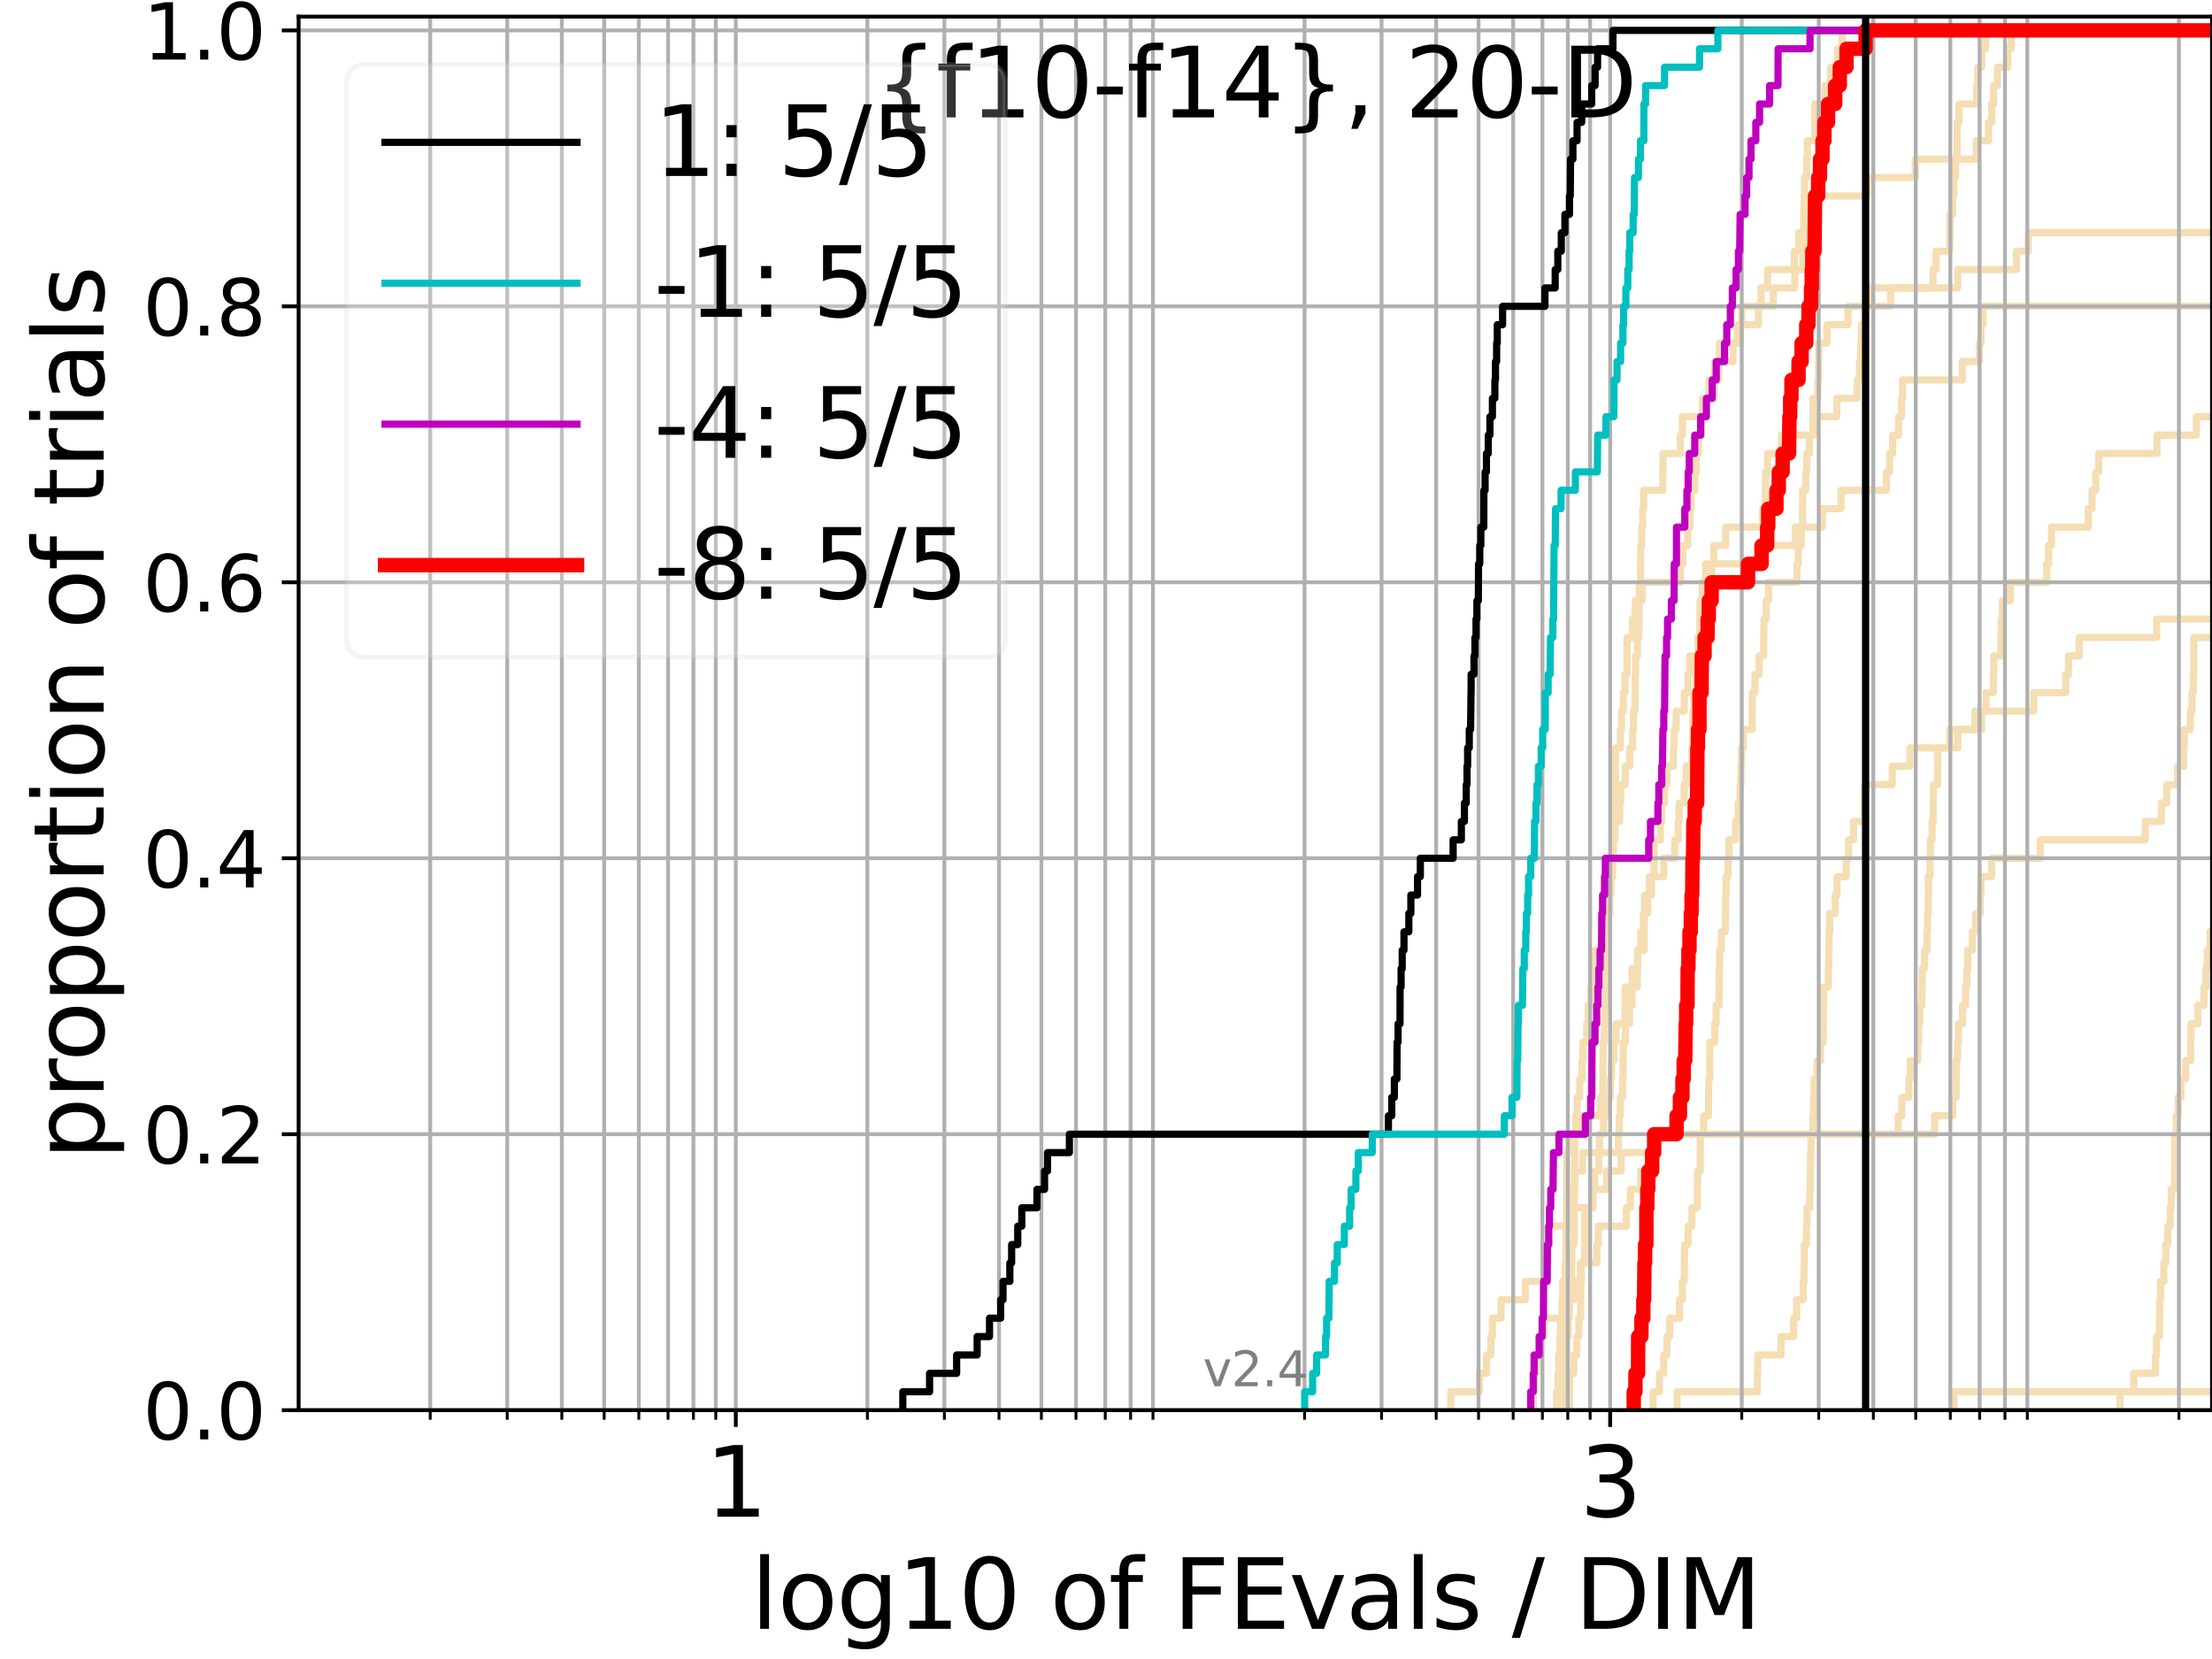 <?xml version="1.0" encoding="utf-8" standalone="no"?>
<!DOCTYPE svg PUBLIC "-//W3C//DTD SVG 1.1//EN"
  "http://www.w3.org/Graphics/SVG/1.1/DTD/svg11.dtd">
<svg height="345.6pt" version="1.1" viewBox="0 0 460.8 345.6" width="460.8pt" xmlns="http://www.w3.org/2000/svg" xmlns:xlink="http://www.w3.org/1999/xlink">
 <defs>
  <style type="text/css">*{stroke-linecap:butt;stroke-linejoin:round;}</style>
 </defs>
 <g id="figure_1">
  <g id="patch_1">
   <path d="M 0 345.6 
L 460.8 345.6 
L 460.8 0 
L 0 0 
z
" style="fill:#ffffff;"/>
  </g>
  <g id="axes_1">
   <g id="patch_2">
    <path d="M 62.208 293.76 
L 460.8 293.76 
L 460.8 3.456 
L 62.208 3.456 
z
" style="fill:#ffffff;"/>
   </g>
   <g id="line2d_1"/>
   <g id="line2d_2"/>
   <g id="line2d_3"/>
   <g id="line2d_4">
    <path clip-path="url(#p0dd80af3e2)" d="M 326.958 293.76 
L 326.977 286.095 
L 327.856 286.095 
L 327.856 282.263 
L 328.486 282.263 
L 328.486 278.43 
L 328.901 278.43 
L 328.901 274.598 
L 329.288 274.598 
L 329.323 266.933 
L 329.431 266.933 
L 329.431 263.101 
L 330.106 263.101 
L 330.154 251.604 
L 331.692 251.604 
L 331.692 247.771 
L 332.21 247.771 
L 332.21 243.939 
L 333.046 243.939 
L 333.046 240.106 
L 333.191 240.106 
L 333.191 236.274 
L 334.064 236.274 
L 334.064 232.442 
L 334.645 232.442 
L 334.645 228.609 
L 335.489 228.609 
L 335.489 224.777 
L 335.682 224.777 
L 335.682 220.944 
L 336.188 220.944 
L 336.188 217.112 
L 336.643 217.112 
L 336.643 213.28 
L 338.523 213.28 
L 338.559 205.615 
L 339.993 205.615 
L 339.993 201.782 
L 341.163 201.782 
L 341.163 197.95 
L 342.497 197.95 
L 342.561 190.285 
L 343.239 190.285 
L 343.239 186.453 
L 343.57 186.453 
L 343.57 182.621 
L 346.586 182.621 
L 346.586 178.788 
L 348.87 178.788 
L 348.87 174.956 
L 349.598 174.956 
L 349.598 171.123 
L 349.785 171.123 
L 349.785 167.291 
L 350.831 167.291 
L 350.831 163.459 
L 351.259 163.459 
L 351.259 159.626 
L 352.409 159.626 
L 352.409 155.794 
L 352.639 155.794 
L 352.647 148.129 
L 352.892 148.129 
L 352.892 144.297 
L 353.29 144.297 
L 353.377 136.632 
L 353.736 136.632 
L 353.736 132.799 
L 354.143 132.799 
L 354.188 125.135 
L 354.623 125.135 
L 354.623 121.302 
L 355.353 121.302 
L 355.353 117.47 
L 357.01 117.47 
L 357.01 113.637 
L 359.486 113.637 
L 359.486 109.805 
L 367.164 109.805 
L 367.164 105.973 
L 367.719 105.973 
L 367.83 98.308 
L 368.219 98.308 
L 368.219 94.475 
L 371.12 94.475 
L 371.12 90.643 
L 377.876 90.643 
L 377.876 86.811 
L 382.629 86.811 
L 382.629 82.978 
L 386.875 82.978 
L 386.875 79.146 
L 387.352 79.146 
L 387.352 75.313 
L 387.617 75.313 
L 387.617 71.481 
L 387.775 71.481 
L 387.775 67.649 
L 388.593 67.649 
L 388.593 63.816 
L 389.782 63.816 
L 389.782 59.984 
L 407.837 59.984 
L 407.837 56.151 
L 420.074 56.151 
L 420.074 52.319 
L 422.529 52.319 
L 422.529 48.487 
L 422.529 48.487 
L 460.8 48.487 
L 460.8 48.487 
" style="fill:none;stroke:#f5deb3;stroke-linecap:square;stroke-width:1.5;"/>
   </g>
   <g id="line2d_5"/>
   <g id="line2d_6"/>
   <g id="line2d_7">
    <path clip-path="url(#p0dd80af3e2)" d="M 326.003 293.76 
L 326.048 286.095 
L 326.128 286.095 
L 326.128 282.263 
L 326.348 282.263 
L 326.348 278.43 
L 326.697 278.43 
L 326.697 274.598 
L 326.918 274.598 
L 326.918 270.766 
L 327.204 270.766 
L 327.204 266.933 
L 327.396 266.933 
L 327.44 259.268 
L 327.902 259.268 
L 327.992 247.771 
L 328.069 247.771 
L 328.069 243.939 
L 329.681 243.939 
L 329.681 240.106 
L 337.161 240.106 
L 337.161 236.274 
L 337.337 236.274 
L 337.337 232.442 
L 337.527 232.442 
L 337.527 228.609 
L 337.995 228.609 
L 337.995 224.777 
L 338.126 224.777 
L 338.161 217.112 
L 338.591 217.112 
L 338.591 213.28 
L 339.457 213.28 
L 339.457 209.447 
L 339.981 209.447 
L 339.981 205.615 
L 341.064 205.615 
L 341.141 197.95 
L 341.796 197.95 
L 341.796 194.118 
L 342.346 194.118 
L 342.346 190.285 
L 342.586 190.285 
L 342.586 186.453 
L 344.042 186.453 
L 344.042 182.621 
L 344.549 182.621 
L 344.589 174.956 
L 345.9 174.956 
L 345.9 171.123 
L 346.145 171.123 
L 346.145 167.291 
L 346.75 167.291 
L 346.75 163.459 
L 347.262 163.459 
L 347.262 159.626 
L 348.603 159.626 
L 348.603 155.794 
L 348.755 155.794 
L 348.755 151.961 
L 349.175 151.961 
L 349.175 148.129 
L 350.862 148.129 
L 350.862 144.297 
L 351.641 144.297 
L 351.641 140.464 
L 351.988 140.464 
L 351.988 136.632 
L 353.697 136.632 
L 353.697 132.799 
L 354.162 132.799 
L 354.218 125.135 
L 355.749 125.135 
L 355.749 121.302 
L 356.574 121.302 
L 356.574 117.47 
L 366.009 117.47 
L 366.009 113.637 
L 373.984 113.637 
L 373.984 109.805 
L 379.64 109.805 
L 379.64 105.973 
L 383.52 105.973 
L 383.52 102.14 
L 392.956 102.14 
L 392.956 98.308 
L 393.633 98.308 
L 393.633 94.475 
L 394.278 94.475 
L 394.278 90.643 
L 395.501 90.643 
L 395.501 86.811 
L 396.12 86.811 
L 396.12 82.978 
L 396.333 82.978 
L 396.333 79.146 
L 408.766 79.146 
L 408.766 75.313 
L 412.336 75.313 
L 412.336 71.481 
L 412.687 71.481 
L 412.687 67.649 
L 413.102 67.649 
L 413.102 63.816 
L 461.8 63.816 
L 461.8 63.816 
" style="fill:none;stroke:#f5deb3;stroke-linecap:square;stroke-width:1.5;"/>
   </g>
   <g id="line2d_8"/>
   <g id="line2d_9">
    <path clip-path="url(#p0dd80af3e2)" d="M 324.272 293.76 
L 324.272 289.928 
L 324.611 289.928 
L 324.611 286.095 
L 324.79 286.095 
L 324.79 282.263 
L 324.971 282.263 
L 324.971 278.43 
L 325.327 278.43 
L 325.327 274.598 
L 325.536 274.598 
L 325.536 270.766 
L 325.908 270.766 
L 325.908 266.933 
L 326.046 266.933 
L 326.046 263.101 
L 326.206 263.101 
L 326.238 255.436 
L 326.335 255.436 
L 326.422 240.106 
L 326.852 240.106 
L 326.852 236.274 
L 329.583 236.274 
L 329.583 232.442 
L 333.412 232.442 
L 333.412 228.609 
L 333.888 228.609 
L 333.962 217.112 
L 334.191 217.112 
L 334.285 209.447 
L 334.465 209.447 
L 334.514 197.95 
L 334.617 197.95 
L 334.617 194.118 
L 334.754 194.118 
L 334.754 190.285 
L 335.345 190.285 
L 335.345 186.453 
L 335.56 186.453 
L 335.56 182.621 
L 335.964 182.621 
L 335.964 178.788 
L 336.101 178.788 
L 336.101 174.956 
L 336.432 174.956 
L 336.432 171.123 
L 337.427 171.123 
L 337.427 167.291 
L 337.618 167.291 
L 337.618 163.459 
L 338.569 163.459 
L 338.569 159.626 
L 339.496 159.626 
L 339.496 155.794 
L 340.128 155.794 
L 340.128 151.961 
L 340.288 151.961 
L 340.288 148.129 
L 340.594 148.129 
L 340.652 140.464 
L 340.736 140.464 
L 340.736 136.632 
L 341.1 136.632 
L 341.1 132.799 
L 341.402 132.799 
L 341.497 121.302 
L 341.762 121.302 
L 341.808 113.637 
L 341.992 113.637 
L 341.992 109.805 
L 342.194 109.805 
L 342.194 105.973 
L 342.412 105.973 
L 342.412 102.14 
L 346.388 102.14 
L 346.427 94.475 
L 350.046 94.475 
L 350.046 90.643 
L 350.483 90.643 
L 350.483 86.811 
L 354.657 86.811 
L 354.657 82.978 
L 357.09 82.978 
L 357.166 75.313 
L 361.037 75.313 
L 361.037 71.481 
L 362.537 71.481 
L 362.537 67.649 
L 366.324 67.649 
L 366.324 63.816 
L 369.418 63.816 
L 369.418 59.984 
L 373.902 59.984 
L 373.902 56.151 
L 375.594 56.151 
L 375.594 52.319 
L 375.795 52.319 
L 375.795 48.487 
L 376.412 48.487 
L 376.412 44.654 
L 376.709 44.654 
L 376.709 40.822 
L 389.028 40.822 
L 389.028 36.989 
L 399.012 36.989 
L 399.012 33.157 
L 411.695 33.157 
L 411.695 29.325 
L 414.239 29.325 
L 414.239 25.492 
L 414.922 25.492 
L 414.922 21.66 
L 415.305 21.66 
L 415.305 17.827 
L 416.102 17.827 
L 416.102 13.995 
L 418.275 13.995 
L 418.275 10.163 
L 418.975 10.163 
L 418.975 6.33 
L 418.975 6.33 
L 460.8 6.33 
L 460.8 6.33 
" style="fill:none;stroke:#f5deb3;stroke-linecap:square;stroke-width:1.5;"/>
   </g>
   <g id="line2d_10"/>
   <g id="line2d_11">
    <path clip-path="url(#p0dd80af3e2)" style="fill:none;stroke:#f5deb3;stroke-linecap:square;stroke-width:1.5;"/>
   </g>
   <g id="line2d_12">
    <path clip-path="url(#p0dd80af3e2)" d="M 407.052 293.76 
L 407.052 289.928 
L 407.052 289.928 
L 407.052 289.928 
L 460.8 289.928 
" style="fill:none;stroke:#f5deb3;stroke-linecap:square;stroke-width:1.5;"/>
   </g>
   <g id="line2d_13"/>
   <g id="line2d_14"/>
   <g id="line2d_15"/>
   <g id="line2d_16">
    <path clip-path="url(#p0dd80af3e2)" style="fill:none;stroke:#f5deb3;stroke-linecap:square;stroke-width:1.5;"/>
   </g>
   <g id="line2d_17">
    <path clip-path="url(#p0dd80af3e2)" d="M 441.645 293.76 
L 441.645 289.928 
L 444.513 289.928 
L 444.513 286.095 
L 449.035 286.095 
L 449.035 282.263 
L 449.245 282.263 
L 449.245 278.43 
L 449.852 278.43 
L 449.852 274.598 
L 449.905 274.598 
L 449.905 270.766 
L 450.083 270.766 
L 450.083 266.933 
L 450.762 266.933 
L 450.762 263.101 
L 451.176 263.101 
L 451.176 259.268 
L 451.594 259.268 
L 451.594 255.436 
L 452.104 255.436 
L 452.104 251.604 
L 452.303 251.604 
L 452.303 247.771 
L 452.982 247.771 
L 452.982 243.939 
L 453.016 243.939 
L 453.016 240.106 
L 453.078 240.106 
L 453.078 236.274 
L 453.367 236.274 
L 453.367 232.442 
L 453.745 232.442 
L 453.745 228.609 
L 454.33 228.609 
L 454.33 224.777 
L 455.298 224.777 
L 455.298 220.944 
L 456.37 220.944 
L 456.37 217.112 
L 456.409 217.112 
L 456.409 213.28 
L 457.858 213.28 
L 457.858 209.447 
L 459.121 209.447 
L 459.121 205.615 
L 459.522 205.615 
L 459.522 201.782 
L 459.81 201.782 
L 459.81 197.95 
L 460.422 197.95 
L 460.422 194.118 
L 461.433 194.118 
L 461.433 190.285 
L 461.55 190.285 
L 461.55 186.453 
L 461.618 186.453 
L 461.618 182.621 
L 461.782 182.621 
L 461.782 178.788 
L 461.8 178.788 
" style="fill:none;stroke:#f5deb3;stroke-linecap:square;stroke-width:1.5;"/>
   </g>
   <g id="line2d_18">
    <path clip-path="url(#p0dd80af3e2)" d="M 302.222 293.76 
L 302.222 289.928 
L 308.19 289.928 
L 308.19 286.095 
L 309.67 286.095 
L 309.67 282.263 
L 310.581 282.263 
L 310.581 278.43 
L 310.895 278.43 
L 310.895 274.598 
L 312.692 274.598 
L 312.692 270.766 
L 317.757 270.766 
L 317.757 266.933 
L 322.222 266.933 
L 322.222 263.101 
L 322.453 263.101 
L 322.453 259.268 
L 322.505 259.268 
L 322.505 255.436 
L 327.345 255.436 
L 327.345 251.604 
L 331.882 251.604 
L 331.882 247.771 
L 334.667 247.771 
L 334.667 243.939 
L 337.721 243.939 
L 337.721 240.106 
L 345.225 240.106 
L 345.225 236.274 
L 395.429 236.274 
L 395.429 232.442 
L 396.19 232.442 
L 396.19 228.609 
L 397.661 228.609 
L 397.661 224.777 
L 397.937 224.777 
L 397.937 220.944 
L 399.479 220.944 
L 399.479 217.112 
L 399.702 217.112 
L 399.702 213.28 
L 399.925 213.28 
L 399.925 209.447 
L 400.382 209.447 
L 400.382 205.615 
L 400.439 205.615 
L 400.439 201.782 
L 400.939 201.782 
L 400.939 197.95 
L 401.413 197.95 
L 401.413 194.118 
L 401.534 194.118 
L 401.534 190.285 
L 401.675 190.285 
L 401.675 186.453 
L 401.726 186.453 
L 401.726 182.621 
L 402.066 182.621 
L 402.066 178.788 
L 402.131 178.788 
L 402.131 174.956 
L 402.485 174.956 
L 402.485 171.123 
L 402.729 171.123 
L 402.729 167.291 
L 402.755 167.291 
L 402.755 163.459 
L 403.647 163.459 
L 403.647 159.626 
L 403.677 159.626 
L 403.677 155.794 
L 407.86 155.794 
L 407.86 151.961 
L 412.808 151.961 
L 412.808 148.129 
L 423.694 148.129 
L 423.694 144.297 
L 430.355 144.297 
L 430.355 140.464 
L 430.904 140.464 
L 430.904 136.632 
L 433.133 136.632 
L 433.133 132.799 
L 449.283 132.799 
L 449.283 128.967 
L 461.8 128.967 
" style="fill:none;stroke:#f5deb3;stroke-linecap:square;stroke-width:1.5;"/>
   </g>
   <g id="line2d_19"/>
   <g id="line2d_20"/>
   <g id="line2d_21"/>
   <g id="line2d_22"/>
   <g id="line2d_23"/>
   <g id="line2d_24">
    <path clip-path="url(#p0dd80af3e2)" d="M 344.378 293.76 
L 344.378 289.928 
L 345.684 289.928 
L 345.684 286.095 
L 346.572 286.095 
L 346.572 282.263 
L 347.241 282.263 
L 347.241 278.43 
L 347.829 278.43 
L 347.829 274.598 
L 349.846 274.598 
L 349.846 270.766 
L 350.477 270.766 
L 350.477 266.933 
L 350.866 266.933 
L 350.927 259.268 
L 351.657 259.268 
L 351.657 255.436 
L 352.456 255.436 
L 352.456 251.604 
L 353.596 251.604 
L 353.647 243.939 
L 354.186 243.939 
L 354.201 236.274 
L 354.915 236.274 
L 354.915 232.442 
L 355.902 232.442 
L 355.962 224.777 
L 356.179 224.777 
L 356.196 217.112 
L 357.204 217.112 
L 357.204 213.28 
L 357.497 213.28 
L 357.497 209.447 
L 358.099 209.447 
L 358.13 201.782 
L 358.217 201.782 
L 358.217 197.95 
L 358.553 197.95 
L 358.553 194.118 
L 359.412 194.118 
L 359.505 186.453 
L 359.571 186.453 
L 359.571 182.621 
L 359.979 182.621 
L 359.979 178.788 
L 360.167 178.788 
L 360.167 174.956 
L 361.548 174.956 
L 361.548 171.123 
L 362.095 171.123 
L 362.095 167.291 
L 362.477 167.291 
L 362.477 163.459 
L 362.659 163.459 
L 362.659 159.626 
L 362.782 159.626 
L 362.782 155.794 
L 363.153 155.794 
L 363.153 151.961 
L 365.004 151.961 
L 365.019 144.297 
L 365.574 144.297 
L 365.574 140.464 
L 366.461 140.464 
L 366.461 136.632 
L 367.404 136.632 
L 367.463 128.967 
L 367.919 128.967 
L 367.919 125.135 
L 368.407 125.135 
L 368.407 121.302 
L 374.369 121.302 
L 374.369 117.47 
L 374.617 117.47 
L 374.617 113.637 
L 375.229 113.637 
L 375.229 109.805 
L 375.512 109.805 
L 375.524 102.14 
L 376.175 102.14 
L 376.175 98.308 
L 376.376 98.308 
L 376.376 94.475 
L 376.931 94.475 
L 376.931 90.643 
L 377.663 90.643 
L 377.693 82.978 
L 378.699 82.978 
L 378.699 79.146 
L 378.85 79.146 
L 378.878 71.481 
L 380.584 71.481 
L 380.584 67.649 
L 384.976 67.649 
L 384.976 63.816 
L 393.856 63.816 
L 393.856 59.984 
L 402.679 59.984 
L 402.679 56.151 
L 403.329 56.151 
L 403.329 52.319 
L 406.157 52.319 
L 406.217 44.654 
L 406.754 44.654 
L 406.754 40.822 
L 407.014 40.822 
L 407.014 36.989 
L 407.37 36.989 
L 407.37 33.157 
L 407.702 33.157 
L 407.714 25.492 
L 408.088 25.492 
L 408.088 21.66 
L 411.769 21.66 
L 411.769 17.827 
L 411.993 17.827 
L 411.993 13.995 
L 412.838 13.995 
L 412.838 10.163 
L 413.633 10.163 
L 413.633 6.33 
L 413.633 6.33 
L 460.8 6.33 
L 460.8 6.33 
" style="fill:none;stroke:#f5deb3;stroke-linecap:square;stroke-width:1.5;"/>
   </g>
   <g id="line2d_25"/>
   <g id="line2d_26">
    <path clip-path="url(#p0dd80af3e2)" d="M 349.393 293.76 
L 349.393 289.928 
L 366.092 289.928 
L 366.092 286.095 
L 366.176 286.095 
L 366.176 282.263 
L 371.027 282.263 
L 371.027 278.43 
L 373.643 278.43 
L 373.643 274.598 
L 374.279 274.598 
L 374.279 270.766 
L 375.631 270.766 
L 375.631 266.933 
L 375.818 266.933 
L 375.818 263.101 
L 375.87 263.101 
L 375.87 259.268 
L 376.317 259.268 
L 376.317 255.436 
L 376.427 255.436 
L 376.427 251.604 
L 377.019 251.604 
L 377.019 247.771 
L 377.125 247.771 
L 377.125 243.939 
L 377.188 243.939 
L 377.188 240.106 
L 377.258 240.106 
L 377.258 236.274 
L 377.678 236.274 
L 377.678 232.442 
L 377.795 232.442 
L 377.795 228.609 
L 377.9 228.609 
L 377.9 224.777 
L 378.563 224.777 
L 378.563 220.944 
L 379.252 220.944 
L 379.252 217.112 
L 379.811 217.112 
L 379.811 213.28 
L 379.82 213.28 
L 379.82 209.447 
L 379.892 209.447 
L 379.892 205.615 
L 380.873 205.615 
L 380.873 201.782 
L 380.969 201.782 
L 380.969 197.95 
L 381.023 197.95 
L 381.023 194.118 
L 381.149 194.118 
L 381.149 190.285 
L 382.296 190.285 
L 382.296 186.453 
L 382.699 186.453 
L 382.699 182.621 
L 384.614 182.621 
L 384.614 178.788 
L 385.098 178.788 
L 385.098 174.956 
L 386.134 174.956 
L 386.134 171.123 
L 388.349 171.123 
L 388.349 167.291 
L 388.443 167.291 
L 388.443 163.459 
L 394.183 163.459 
L 394.183 159.626 
L 397.86 159.626 
L 397.86 155.794 
L 406.193 155.794 
L 406.193 151.961 
L 411.418 151.961 
L 411.418 148.129 
L 413.725 148.129 
L 413.725 144.297 
L 415.265 144.297 
L 415.265 140.464 
L 415.35 140.464 
L 415.35 136.632 
L 416.799 136.632 
L 416.799 132.799 
L 416.881 132.799 
L 416.881 128.967 
L 417.144 128.967 
L 417.144 125.135 
L 418.768 125.135 
L 418.768 121.302 
L 426.369 121.302 
L 426.369 117.47 
L 426.77 117.47 
L 426.77 113.637 
L 427.352 113.637 
L 427.352 109.805 
L 435.017 109.805 
L 435.017 105.973 
L 435.809 105.973 
L 435.809 102.14 
L 436.571 102.14 
L 436.571 98.308 
L 437.199 98.308 
L 437.199 94.475 
L 449.357 94.475 
L 449.357 90.643 
L 457.542 90.643 
L 457.542 86.811 
L 461.8 86.811 
" style="fill:none;stroke:#f5deb3;stroke-linecap:square;stroke-width:1.5;"/>
   </g>
   <g id="line2d_27">
    <path clip-path="url(#p0dd80af3e2)" d="M 319.407 293.76 
L 319.407 289.928 
L 319.646 289.928 
L 319.646 286.095 
L 320.051 286.095 
L 320.051 282.263 
L 320.842 282.263 
L 320.842 278.43 
L 321.694 278.43 
L 321.694 274.598 
L 325.739 274.598 
L 325.739 270.766 
L 327.863 270.766 
L 327.863 266.933 
L 329.233 266.933 
L 329.233 263.101 
L 332.673 263.101 
L 332.673 259.268 
L 332.956 259.268 
L 332.956 255.436 
L 338.811 255.436 
L 338.811 251.604 
L 339.641 251.604 
L 339.641 247.771 
L 341.791 247.771 
L 341.791 243.939 
L 343.548 243.939 
L 343.548 240.106 
L 345.007 240.106 
L 345.007 236.274 
L 403.008 236.274 
L 403.008 232.442 
L 406.779 232.442 
L 406.779 228.609 
L 407.513 228.609 
L 407.513 224.777 
L 407.53 224.777 
L 407.53 220.944 
L 407.795 220.944 
L 407.795 217.112 
L 407.98 217.112 
L 407.98 213.28 
L 408.823 213.28 
L 408.823 209.447 
L 409.462 209.447 
L 409.462 205.615 
L 409.729 205.615 
L 409.729 201.782 
L 409.917 201.782 
L 409.917 197.95 
L 410.862 197.95 
L 410.862 194.118 
L 411.586 194.118 
L 411.586 190.285 
L 412.54 190.285 
L 412.54 186.453 
L 412.676 186.453 
L 412.676 182.621 
L 414.888 182.621 
L 414.888 178.788 
L 425.004 178.788 
L 425.004 174.956 
L 446.891 174.956 
L 446.891 171.123 
L 450.262 171.123 
L 450.262 167.291 
L 451.38 167.291 
L 451.38 163.459 
L 453.624 163.459 
L 453.624 159.626 
L 454.888 159.626 
L 454.888 155.794 
L 455.017 155.794 
L 455.017 151.961 
L 456.292 151.961 
L 456.292 148.129 
L 456.628 148.129 
L 456.628 144.297 
L 456.896 144.297 
L 456.896 140.464 
L 457.018 140.464 
L 457.018 136.632 
L 457.022 136.632 
L 457.022 132.799 
L 461.8 132.799 
" style="fill:none;stroke:#f5deb3;stroke-linecap:square;stroke-width:1.5;"/>
   </g>
   <g id="line2d_28">
    <path clip-path="url(#p0dd80af3e2)" d="M 324.515 293.76 
L 324.585 286.095 
L 324.723 286.095 
L 324.723 282.263 
L 325.051 282.263 
L 325.107 274.598 
L 325.386 274.598 
L 325.386 270.766 
L 325.541 270.766 
L 325.541 266.933 
L 326.191 266.933 
L 326.191 263.101 
L 326.31 263.101 
L 326.363 255.436 
L 327.075 255.436 
L 327.075 251.604 
L 327.454 251.604 
L 327.454 247.771 
L 327.997 247.771 
L 328.073 236.274 
L 328.233 236.274 
L 328.233 232.442 
L 328.535 232.442 
L 328.535 228.609 
L 329.087 228.609 
L 329.087 224.777 
L 329.574 224.777 
L 329.574 220.944 
L 329.736 220.944 
L 329.736 217.112 
L 330.541 217.112 
L 330.541 213.28 
L 330.853 213.28 
L 330.853 209.447 
L 331.362 209.447 
L 331.362 205.615 
L 331.713 205.615 
L 331.713 201.782 
L 332.291 201.782 
L 332.291 197.95 
L 333.557 197.95 
L 333.599 190.285 
L 333.982 190.285 
L 333.982 186.453 
L 334.123 186.453 
L 334.123 182.621 
L 334.836 182.621 
L 334.836 178.788 
L 335.81 178.788 
L 335.853 171.123 
L 336.474 171.123 
L 336.555 155.794 
L 337.538 155.794 
L 337.538 151.961 
L 337.788 151.961 
L 337.788 148.129 
L 338.183 148.129 
L 338.183 144.297 
L 338.51 144.297 
L 338.51 140.464 
L 338.95 140.464 
L 338.963 132.799 
L 340.083 132.799 
L 340.083 128.967 
L 340.629 128.967 
L 340.629 125.135 
L 342.061 125.135 
L 342.061 121.302 
L 350.09 121.302 
L 350.09 117.47 
L 350.553 117.47 
L 350.553 113.637 
L 351.602 113.637 
L 351.602 109.805 
L 352.078 109.805 
L 352.078 105.973 
L 352.278 105.973 
L 352.278 102.14 
L 353.072 102.14 
L 353.072 98.308 
L 353.352 98.308 
L 353.352 94.475 
L 353.835 94.475 
L 353.835 90.643 
L 354.531 90.643 
L 354.531 86.811 
L 354.796 86.811 
L 354.796 82.978 
L 356.015 82.978 
L 356.015 79.146 
L 358.053 79.146 
L 358.053 75.313 
L 358.205 75.313 
L 358.205 71.481 
L 361.877 71.481 
L 361.877 67.649 
L 362.836 67.649 
L 362.836 63.816 
L 366.876 63.816 
L 366.876 59.984 
L 368.23 59.984 
L 368.23 56.151 
L 373.796 56.151 
L 373.796 52.319 
L 374.7 52.319 
L 374.7 48.487 
L 375.753 48.487 
L 375.836 40.822 
L 375.912 40.822 
L 375.912 36.989 
L 376.348 36.989 
L 376.348 33.157 
L 376.496 33.157 
L 376.496 29.325 
L 378.015 29.325 
L 378.075 21.66 
L 380.164 21.66 
L 380.164 17.827 
L 381.368 17.827 
L 381.368 13.995 
L 382.743 13.995 
L 382.743 10.163 
L 383.743 10.163 
L 383.743 6.33 
L 383.743 6.33 
L 460.8 6.33 
L 460.8 6.33 
" style="fill:none;stroke:#f5deb3;stroke-linecap:square;stroke-width:1.5;"/>
   </g>
   <g id="line2d_29"/>
   <g id="line2d_30"/>
   <g id="matplotlib.axis_1">
    <g id="xtick_1">
     <g id="line2d_31">
      <path clip-path="url(#p0dd80af3e2)" d="M 153.28 293.76 
L 153.28 3.456 
" style="fill:none;stroke:#b0b0b0;stroke-linecap:square;stroke-width:0.8;"/>
     </g>
     <g id="line2d_32">
      <defs>
       <path d="M 0 0 
L 0 3.5 
" id="m9fa0b1679a" style="stroke:#000000;stroke-width:0.8;"/>
      </defs>
      <g>
       <use style="stroke:#000000;stroke-width:0.8;" x="153.28" xlink:href="#m9fa0b1679a" y="293.76"/>
      </g>
     </g>
     <g id="text_1">
      <!-- 1 -->
      <g transform="translate(146.918 315.957)scale(0.2 -0.2)">
       <defs>
        <path d="M 794 531 
L 1825 531 
L 1825 4091 
L 703 3866 
L 703 4441 
L 1819 4666 
L 2450 4666 
L 2450 531 
L 3481 531 
L 3481 0 
L 794 0 
L 794 531 
z
" id="DejaVuSans-31" transform="scale(0.016)"/>
       </defs>
       <use xlink:href="#DejaVuSans-31"/>
      </g>
     </g>
    </g>
    <g id="xtick_2">
     <g id="line2d_33">
      <path clip-path="url(#p0dd80af3e2)" d="M 335.424 293.76 
L 335.424 3.456 
" style="fill:none;stroke:#b0b0b0;stroke-linecap:square;stroke-width:0.8;"/>
     </g>
     <g id="line2d_34">
      <g>
       <use style="stroke:#000000;stroke-width:0.8;" x="335.424" xlink:href="#m9fa0b1679a" y="293.76"/>
      </g>
     </g>
     <g id="text_2">
      <!-- 3 -->
      <g transform="translate(329.062 315.957)scale(0.2 -0.2)">
       <defs>
        <path d="M 2597 2516 
Q 3050 2419 3304 2112 
Q 3559 1806 3559 1356 
Q 3559 666 3084 287 
Q 2609 -91 1734 -91 
Q 1441 -91 1130 -33 
Q 819 25 488 141 
L 488 750 
Q 750 597 1062 519 
Q 1375 441 1716 441 
Q 2309 441 2620 675 
Q 2931 909 2931 1356 
Q 2931 1769 2642 2001 
Q 2353 2234 1838 2234 
L 1294 2234 
L 1294 2753 
L 1863 2753 
Q 2328 2753 2575 2939 
Q 2822 3125 2822 3475 
Q 2822 3834 2567 4026 
Q 2313 4219 1838 4219 
Q 1578 4219 1281 4162 
Q 984 4106 628 3988 
L 628 4550 
Q 988 4650 1302 4700 
Q 1616 4750 1894 4750 
Q 2613 4750 3031 4423 
Q 3450 4097 3450 3541 
Q 3450 3153 3228 2886 
Q 3006 2619 2597 2516 
z
" id="DejaVuSans-33" transform="scale(0.016)"/>
       </defs>
       <use xlink:href="#DejaVuSans-33"/>
      </g>
     </g>
    </g>
    <g id="xtick_3">
     <g id="line2d_35">
      <path clip-path="url(#p0dd80af3e2)" d="M 89.623 293.76 
L 89.623 3.456 
" style="fill:none;stroke:#b0b0b0;stroke-linecap:square;stroke-width:0.8;"/>
     </g>
     <g id="line2d_36">
      <defs>
       <path d="M 0 0 
L 0 2 
" id="me79a0caa80" style="stroke:#000000;stroke-width:0.6;"/>
      </defs>
      <g>
       <use style="stroke:#000000;stroke-width:0.6;" x="89.623" xlink:href="#me79a0caa80" y="293.76"/>
      </g>
     </g>
    </g>
    <g id="xtick_4">
     <g id="line2d_37">
      <path clip-path="url(#p0dd80af3e2)" d="M 105.66 293.76 
L 105.66 3.456 
" style="fill:none;stroke:#b0b0b0;stroke-linecap:square;stroke-width:0.8;"/>
     </g>
     <g id="line2d_38">
      <g>
       <use style="stroke:#000000;stroke-width:0.6;" x="105.66" xlink:href="#me79a0caa80" y="293.76"/>
      </g>
     </g>
    </g>
    <g id="xtick_5">
     <g id="line2d_39">
      <path clip-path="url(#p0dd80af3e2)" d="M 117.039 293.76 
L 117.039 3.456 
" style="fill:none;stroke:#b0b0b0;stroke-linecap:square;stroke-width:0.8;"/>
     </g>
     <g id="line2d_40">
      <g>
       <use style="stroke:#000000;stroke-width:0.6;" x="117.039" xlink:href="#me79a0caa80" y="293.76"/>
      </g>
     </g>
    </g>
    <g id="xtick_6">
     <g id="line2d_41">
      <path clip-path="url(#p0dd80af3e2)" d="M 125.865 293.76 
L 125.865 3.456 
" style="fill:none;stroke:#b0b0b0;stroke-linecap:square;stroke-width:0.8;"/>
     </g>
     <g id="line2d_42">
      <g>
       <use style="stroke:#000000;stroke-width:0.6;" x="125.865" xlink:href="#me79a0caa80" y="293.76"/>
      </g>
     </g>
    </g>
    <g id="xtick_7">
     <g id="line2d_43">
      <path clip-path="url(#p0dd80af3e2)" d="M 133.076 293.76 
L 133.076 3.456 
" style="fill:none;stroke:#b0b0b0;stroke-linecap:square;stroke-width:0.8;"/>
     </g>
     <g id="line2d_44">
      <g>
       <use style="stroke:#000000;stroke-width:0.6;" x="133.076" xlink:href="#me79a0caa80" y="293.76"/>
      </g>
     </g>
    </g>
    <g id="xtick_8">
     <g id="line2d_45">
      <path clip-path="url(#p0dd80af3e2)" d="M 139.173 293.76 
L 139.173 3.456 
" style="fill:none;stroke:#b0b0b0;stroke-linecap:square;stroke-width:0.8;"/>
     </g>
     <g id="line2d_46">
      <g>
       <use style="stroke:#000000;stroke-width:0.6;" x="139.173" xlink:href="#me79a0caa80" y="293.76"/>
      </g>
     </g>
    </g>
    <g id="xtick_9">
     <g id="line2d_47">
      <path clip-path="url(#p0dd80af3e2)" d="M 144.454 293.76 
L 144.454 3.456 
" style="fill:none;stroke:#b0b0b0;stroke-linecap:square;stroke-width:0.8;"/>
     </g>
     <g id="line2d_48">
      <g>
       <use style="stroke:#000000;stroke-width:0.6;" x="144.454" xlink:href="#me79a0caa80" y="293.76"/>
      </g>
     </g>
    </g>
    <g id="xtick_10">
     <g id="line2d_49">
      <path clip-path="url(#p0dd80af3e2)" d="M 149.113 293.76 
L 149.113 3.456 
" style="fill:none;stroke:#b0b0b0;stroke-linecap:square;stroke-width:0.8;"/>
     </g>
     <g id="line2d_50">
      <g>
       <use style="stroke:#000000;stroke-width:0.6;" x="149.113" xlink:href="#me79a0caa80" y="293.76"/>
      </g>
     </g>
    </g>
    <g id="xtick_11">
     <g id="line2d_51">
      <path clip-path="url(#p0dd80af3e2)" d="M 180.695 293.76 
L 180.695 3.456 
" style="fill:none;stroke:#b0b0b0;stroke-linecap:square;stroke-width:0.8;"/>
     </g>
     <g id="line2d_52">
      <g>
       <use style="stroke:#000000;stroke-width:0.6;" x="180.695" xlink:href="#me79a0caa80" y="293.76"/>
      </g>
     </g>
    </g>
    <g id="xtick_12">
     <g id="line2d_53">
      <path clip-path="url(#p0dd80af3e2)" d="M 196.732 293.76 
L 196.732 3.456 
" style="fill:none;stroke:#b0b0b0;stroke-linecap:square;stroke-width:0.8;"/>
     </g>
     <g id="line2d_54">
      <g>
       <use style="stroke:#000000;stroke-width:0.6;" x="196.732" xlink:href="#me79a0caa80" y="293.76"/>
      </g>
     </g>
    </g>
    <g id="xtick_13">
     <g id="line2d_55">
      <path clip-path="url(#p0dd80af3e2)" d="M 208.111 293.76 
L 208.111 3.456 
" style="fill:none;stroke:#b0b0b0;stroke-linecap:square;stroke-width:0.8;"/>
     </g>
     <g id="line2d_56">
      <g>
       <use style="stroke:#000000;stroke-width:0.6;" x="208.111" xlink:href="#me79a0caa80" y="293.76"/>
      </g>
     </g>
    </g>
    <g id="xtick_14">
     <g id="line2d_57">
      <path clip-path="url(#p0dd80af3e2)" d="M 216.937 293.76 
L 216.937 3.456 
" style="fill:none;stroke:#b0b0b0;stroke-linecap:square;stroke-width:0.8;"/>
     </g>
     <g id="line2d_58">
      <g>
       <use style="stroke:#000000;stroke-width:0.6;" x="216.937" xlink:href="#me79a0caa80" y="293.76"/>
      </g>
     </g>
    </g>
    <g id="xtick_15">
     <g id="line2d_59">
      <path clip-path="url(#p0dd80af3e2)" d="M 224.148 293.76 
L 224.148 3.456 
" style="fill:none;stroke:#b0b0b0;stroke-linecap:square;stroke-width:0.8;"/>
     </g>
     <g id="line2d_60">
      <g>
       <use style="stroke:#000000;stroke-width:0.6;" x="224.148" xlink:href="#me79a0caa80" y="293.76"/>
      </g>
     </g>
    </g>
    <g id="xtick_16">
     <g id="line2d_61">
      <path clip-path="url(#p0dd80af3e2)" d="M 230.245 293.76 
L 230.245 3.456 
" style="fill:none;stroke:#b0b0b0;stroke-linecap:square;stroke-width:0.8;"/>
     </g>
     <g id="line2d_62">
      <g>
       <use style="stroke:#000000;stroke-width:0.6;" x="230.245" xlink:href="#me79a0caa80" y="293.76"/>
      </g>
     </g>
    </g>
    <g id="xtick_17">
     <g id="line2d_63">
      <path clip-path="url(#p0dd80af3e2)" d="M 235.526 293.76 
L 235.526 3.456 
" style="fill:none;stroke:#b0b0b0;stroke-linecap:square;stroke-width:0.8;"/>
     </g>
     <g id="line2d_64">
      <g>
       <use style="stroke:#000000;stroke-width:0.6;" x="235.526" xlink:href="#me79a0caa80" y="293.76"/>
      </g>
     </g>
    </g>
    <g id="xtick_18">
     <g id="line2d_65">
      <path clip-path="url(#p0dd80af3e2)" d="M 240.185 293.76 
L 240.185 3.456 
" style="fill:none;stroke:#b0b0b0;stroke-linecap:square;stroke-width:0.8;"/>
     </g>
     <g id="line2d_66">
      <g>
       <use style="stroke:#000000;stroke-width:0.6;" x="240.185" xlink:href="#me79a0caa80" y="293.76"/>
      </g>
     </g>
    </g>
    <g id="xtick_19">
     <g id="line2d_67">
      <path clip-path="url(#p0dd80af3e2)" d="M 271.767 293.76 
L 271.767 3.456 
" style="fill:none;stroke:#b0b0b0;stroke-linecap:square;stroke-width:0.8;"/>
     </g>
     <g id="line2d_68">
      <g>
       <use style="stroke:#000000;stroke-width:0.6;" x="271.767" xlink:href="#me79a0caa80" y="293.76"/>
      </g>
     </g>
    </g>
    <g id="xtick_20">
     <g id="line2d_69">
      <path clip-path="url(#p0dd80af3e2)" d="M 287.804 293.76 
L 287.804 3.456 
" style="fill:none;stroke:#b0b0b0;stroke-linecap:square;stroke-width:0.8;"/>
     </g>
     <g id="line2d_70">
      <g>
       <use style="stroke:#000000;stroke-width:0.6;" x="287.804" xlink:href="#me79a0caa80" y="293.76"/>
      </g>
     </g>
    </g>
    <g id="xtick_21">
     <g id="line2d_71">
      <path clip-path="url(#p0dd80af3e2)" d="M 299.183 293.76 
L 299.183 3.456 
" style="fill:none;stroke:#b0b0b0;stroke-linecap:square;stroke-width:0.8;"/>
     </g>
     <g id="line2d_72">
      <g>
       <use style="stroke:#000000;stroke-width:0.6;" x="299.183" xlink:href="#me79a0caa80" y="293.76"/>
      </g>
     </g>
    </g>
    <g id="xtick_22">
     <g id="line2d_73">
      <path clip-path="url(#p0dd80af3e2)" d="M 308.009 293.76 
L 308.009 3.456 
" style="fill:none;stroke:#b0b0b0;stroke-linecap:square;stroke-width:0.8;"/>
     </g>
     <g id="line2d_74">
      <g>
       <use style="stroke:#000000;stroke-width:0.6;" x="308.009" xlink:href="#me79a0caa80" y="293.76"/>
      </g>
     </g>
    </g>
    <g id="xtick_23">
     <g id="line2d_75">
      <path clip-path="url(#p0dd80af3e2)" d="M 315.22 293.76 
L 315.22 3.456 
" style="fill:none;stroke:#b0b0b0;stroke-linecap:square;stroke-width:0.8;"/>
     </g>
     <g id="line2d_76">
      <g>
       <use style="stroke:#000000;stroke-width:0.6;" x="315.22" xlink:href="#me79a0caa80" y="293.76"/>
      </g>
     </g>
    </g>
    <g id="xtick_24">
     <g id="line2d_77">
      <path clip-path="url(#p0dd80af3e2)" d="M 321.317 293.76 
L 321.317 3.456 
" style="fill:none;stroke:#b0b0b0;stroke-linecap:square;stroke-width:0.8;"/>
     </g>
     <g id="line2d_78">
      <g>
       <use style="stroke:#000000;stroke-width:0.6;" x="321.317" xlink:href="#me79a0caa80" y="293.76"/>
      </g>
     </g>
    </g>
    <g id="xtick_25">
     <g id="line2d_79">
      <path clip-path="url(#p0dd80af3e2)" d="M 326.598 293.76 
L 326.598 3.456 
" style="fill:none;stroke:#b0b0b0;stroke-linecap:square;stroke-width:0.8;"/>
     </g>
     <g id="line2d_80">
      <g>
       <use style="stroke:#000000;stroke-width:0.6;" x="326.598" xlink:href="#me79a0caa80" y="293.76"/>
      </g>
     </g>
    </g>
    <g id="xtick_26">
     <g id="line2d_81">
      <path clip-path="url(#p0dd80af3e2)" d="M 331.257 293.76 
L 331.257 3.456 
" style="fill:none;stroke:#b0b0b0;stroke-linecap:square;stroke-width:0.8;"/>
     </g>
     <g id="line2d_82">
      <g>
       <use style="stroke:#000000;stroke-width:0.6;" x="331.257" xlink:href="#me79a0caa80" y="293.76"/>
      </g>
     </g>
    </g>
    <g id="xtick_27">
     <g id="line2d_83">
      <path clip-path="url(#p0dd80af3e2)" d="M 362.839 293.76 
L 362.839 3.456 
" style="fill:none;stroke:#b0b0b0;stroke-linecap:square;stroke-width:0.8;"/>
     </g>
     <g id="line2d_84">
      <g>
       <use style="stroke:#000000;stroke-width:0.6;" x="362.839" xlink:href="#me79a0caa80" y="293.76"/>
      </g>
     </g>
    </g>
    <g id="xtick_28">
     <g id="line2d_85">
      <path clip-path="url(#p0dd80af3e2)" d="M 378.876 293.76 
L 378.876 3.456 
" style="fill:none;stroke:#b0b0b0;stroke-linecap:square;stroke-width:0.8;"/>
     </g>
     <g id="line2d_86">
      <g>
       <use style="stroke:#000000;stroke-width:0.6;" x="378.876" xlink:href="#me79a0caa80" y="293.76"/>
      </g>
     </g>
    </g>
    <g id="xtick_29">
     <g id="line2d_87">
      <path clip-path="url(#p0dd80af3e2)" d="M 390.255 293.76 
L 390.255 3.456 
" style="fill:none;stroke:#b0b0b0;stroke-linecap:square;stroke-width:0.8;"/>
     </g>
     <g id="line2d_88">
      <g>
       <use style="stroke:#000000;stroke-width:0.6;" x="390.255" xlink:href="#me79a0caa80" y="293.76"/>
      </g>
     </g>
    </g>
    <g id="xtick_30">
     <g id="line2d_89">
      <path clip-path="url(#p0dd80af3e2)" d="M 399.081 293.76 
L 399.081 3.456 
" style="fill:none;stroke:#b0b0b0;stroke-linecap:square;stroke-width:0.8;"/>
     </g>
     <g id="line2d_90">
      <g>
       <use style="stroke:#000000;stroke-width:0.6;" x="399.081" xlink:href="#me79a0caa80" y="293.76"/>
      </g>
     </g>
    </g>
    <g id="xtick_31">
     <g id="line2d_91">
      <path clip-path="url(#p0dd80af3e2)" d="M 406.292 293.76 
L 406.292 3.456 
" style="fill:none;stroke:#b0b0b0;stroke-linecap:square;stroke-width:0.8;"/>
     </g>
     <g id="line2d_92">
      <g>
       <use style="stroke:#000000;stroke-width:0.6;" x="406.292" xlink:href="#me79a0caa80" y="293.76"/>
      </g>
     </g>
    </g>
    <g id="xtick_32">
     <g id="line2d_93">
      <path clip-path="url(#p0dd80af3e2)" d="M 412.389 293.76 
L 412.389 3.456 
" style="fill:none;stroke:#b0b0b0;stroke-linecap:square;stroke-width:0.8;"/>
     </g>
     <g id="line2d_94">
      <g>
       <use style="stroke:#000000;stroke-width:0.6;" x="412.389" xlink:href="#me79a0caa80" y="293.76"/>
      </g>
     </g>
    </g>
    <g id="xtick_33">
     <g id="line2d_95">
      <path clip-path="url(#p0dd80af3e2)" d="M 417.67 293.76 
L 417.67 3.456 
" style="fill:none;stroke:#b0b0b0;stroke-linecap:square;stroke-width:0.8;"/>
     </g>
     <g id="line2d_96">
      <g>
       <use style="stroke:#000000;stroke-width:0.6;" x="417.67" xlink:href="#me79a0caa80" y="293.76"/>
      </g>
     </g>
    </g>
    <g id="xtick_34">
     <g id="line2d_97">
      <path clip-path="url(#p0dd80af3e2)" d="M 422.329 293.76 
L 422.329 3.456 
" style="fill:none;stroke:#b0b0b0;stroke-linecap:square;stroke-width:0.8;"/>
     </g>
     <g id="line2d_98">
      <g>
       <use style="stroke:#000000;stroke-width:0.6;" x="422.329" xlink:href="#me79a0caa80" y="293.76"/>
      </g>
     </g>
    </g>
    <g id="xtick_35">
     <g id="line2d_99">
      <path clip-path="url(#p0dd80af3e2)" d="M 453.911 293.76 
L 453.911 3.456 
" style="fill:none;stroke:#b0b0b0;stroke-linecap:square;stroke-width:0.8;"/>
     </g>
     <g id="line2d_100">
      <g>
       <use style="stroke:#000000;stroke-width:0.6;" x="453.911" xlink:href="#me79a0caa80" y="293.76"/>
      </g>
     </g>
    </g>
    <g id="text_3">
     <!-- log10 of FEvals / DIM -->
     <g transform="translate(156.431 339.313)scale(0.2 -0.2)">
      <defs>
       <path d="M 603 4863 
L 1178 4863 
L 1178 0 
L 603 0 
L 603 4863 
z
" id="DejaVuSans-6c" transform="scale(0.016)"/>
       <path d="M 1959 3097 
Q 1497 3097 1228 2736 
Q 959 2375 959 1747 
Q 959 1119 1226 758 
Q 1494 397 1959 397 
Q 2419 397 2687 759 
Q 2956 1122 2956 1747 
Q 2956 2369 2687 2733 
Q 2419 3097 1959 3097 
z
M 1959 3584 
Q 2709 3584 3137 3096 
Q 3566 2609 3566 1747 
Q 3566 888 3137 398 
Q 2709 -91 1959 -91 
Q 1206 -91 779 398 
Q 353 888 353 1747 
Q 353 2609 779 3096 
Q 1206 3584 1959 3584 
z
" id="DejaVuSans-6f" transform="scale(0.016)"/>
       <path d="M 2906 1791 
Q 2906 2416 2648 2759 
Q 2391 3103 1925 3103 
Q 1463 3103 1205 2759 
Q 947 2416 947 1791 
Q 947 1169 1205 825 
Q 1463 481 1925 481 
Q 2391 481 2648 825 
Q 2906 1169 2906 1791 
z
M 3481 434 
Q 3481 -459 3084 -895 
Q 2688 -1331 1869 -1331 
Q 1566 -1331 1297 -1286 
Q 1028 -1241 775 -1147 
L 775 -588 
Q 1028 -725 1275 -790 
Q 1522 -856 1778 -856 
Q 2344 -856 2625 -561 
Q 2906 -266 2906 331 
L 2906 616 
Q 2728 306 2450 153 
Q 2172 0 1784 0 
Q 1141 0 747 490 
Q 353 981 353 1791 
Q 353 2603 747 3093 
Q 1141 3584 1784 3584 
Q 2172 3584 2450 3431 
Q 2728 3278 2906 2969 
L 2906 3500 
L 3481 3500 
L 3481 434 
z
" id="DejaVuSans-67" transform="scale(0.016)"/>
       <path d="M 2034 4250 
Q 1547 4250 1301 3770 
Q 1056 3291 1056 2328 
Q 1056 1369 1301 889 
Q 1547 409 2034 409 
Q 2525 409 2770 889 
Q 3016 1369 3016 2328 
Q 3016 3291 2770 3770 
Q 2525 4250 2034 4250 
z
M 2034 4750 
Q 2819 4750 3233 4129 
Q 3647 3509 3647 2328 
Q 3647 1150 3233 529 
Q 2819 -91 2034 -91 
Q 1250 -91 836 529 
Q 422 1150 422 2328 
Q 422 3509 836 4129 
Q 1250 4750 2034 4750 
z
" id="DejaVuSans-30" transform="scale(0.016)"/>
       <path id="DejaVuSans-20" transform="scale(0.016)"/>
       <path d="M 2375 4863 
L 2375 4384 
L 1825 4384 
Q 1516 4384 1395 4259 
Q 1275 4134 1275 3809 
L 1275 3500 
L 2222 3500 
L 2222 3053 
L 1275 3053 
L 1275 0 
L 697 0 
L 697 3053 
L 147 3053 
L 147 3500 
L 697 3500 
L 697 3744 
Q 697 4328 969 4595 
Q 1241 4863 1831 4863 
L 2375 4863 
z
" id="DejaVuSans-66" transform="scale(0.016)"/>
       <path d="M 628 4666 
L 3309 4666 
L 3309 4134 
L 1259 4134 
L 1259 2759 
L 3109 2759 
L 3109 2228 
L 1259 2228 
L 1259 0 
L 628 0 
L 628 4666 
z
" id="DejaVuSans-46" transform="scale(0.016)"/>
       <path d="M 628 4666 
L 3578 4666 
L 3578 4134 
L 1259 4134 
L 1259 2753 
L 3481 2753 
L 3481 2222 
L 1259 2222 
L 1259 531 
L 3634 531 
L 3634 0 
L 628 0 
L 628 4666 
z
" id="DejaVuSans-45" transform="scale(0.016)"/>
       <path d="M 191 3500 
L 800 3500 
L 1894 563 
L 2988 3500 
L 3597 3500 
L 2284 0 
L 1503 0 
L 191 3500 
z
" id="DejaVuSans-76" transform="scale(0.016)"/>
       <path d="M 2194 1759 
Q 1497 1759 1228 1600 
Q 959 1441 959 1056 
Q 959 750 1161 570 
Q 1363 391 1709 391 
Q 2188 391 2477 730 
Q 2766 1069 2766 1631 
L 2766 1759 
L 2194 1759 
z
M 3341 1997 
L 3341 0 
L 2766 0 
L 2766 531 
Q 2569 213 2275 61 
Q 1981 -91 1556 -91 
Q 1019 -91 701 211 
Q 384 513 384 1019 
Q 384 1609 779 1909 
Q 1175 2209 1959 2209 
L 2766 2209 
L 2766 2266 
Q 2766 2663 2505 2880 
Q 2244 3097 1772 3097 
Q 1472 3097 1187 3025 
Q 903 2953 641 2809 
L 641 3341 
Q 956 3463 1253 3523 
Q 1550 3584 1831 3584 
Q 2591 3584 2966 3190 
Q 3341 2797 3341 1997 
z
" id="DejaVuSans-61" transform="scale(0.016)"/>
       <path d="M 2834 3397 
L 2834 2853 
Q 2591 2978 2328 3040 
Q 2066 3103 1784 3103 
Q 1356 3103 1142 2972 
Q 928 2841 928 2578 
Q 928 2378 1081 2264 
Q 1234 2150 1697 2047 
L 1894 2003 
Q 2506 1872 2764 1633 
Q 3022 1394 3022 966 
Q 3022 478 2636 193 
Q 2250 -91 1575 -91 
Q 1294 -91 989 -36 
Q 684 19 347 128 
L 347 722 
Q 666 556 975 473 
Q 1284 391 1588 391 
Q 1994 391 2212 530 
Q 2431 669 2431 922 
Q 2431 1156 2273 1281 
Q 2116 1406 1581 1522 
L 1381 1569 
Q 847 1681 609 1914 
Q 372 2147 372 2553 
Q 372 3047 722 3315 
Q 1072 3584 1716 3584 
Q 2034 3584 2315 3537 
Q 2597 3491 2834 3397 
z
" id="DejaVuSans-73" transform="scale(0.016)"/>
       <path d="M 1625 4666 
L 2156 4666 
L 531 -594 
L 0 -594 
L 1625 4666 
z
" id="DejaVuSans-2f" transform="scale(0.016)"/>
       <path d="M 1259 4147 
L 1259 519 
L 2022 519 
Q 2988 519 3436 956 
Q 3884 1394 3884 2338 
Q 3884 3275 3436 3711 
Q 2988 4147 2022 4147 
L 1259 4147 
z
M 628 4666 
L 1925 4666 
Q 3281 4666 3915 4102 
Q 4550 3538 4550 2338 
Q 4550 1131 3912 565 
Q 3275 0 1925 0 
L 628 0 
L 628 4666 
z
" id="DejaVuSans-44" transform="scale(0.016)"/>
       <path d="M 628 4666 
L 1259 4666 
L 1259 0 
L 628 0 
L 628 4666 
z
" id="DejaVuSans-49" transform="scale(0.016)"/>
       <path d="M 628 4666 
L 1569 4666 
L 2759 1491 
L 3956 4666 
L 4897 4666 
L 4897 0 
L 4281 0 
L 4281 4097 
L 3078 897 
L 2444 897 
L 1241 4097 
L 1241 0 
L 628 0 
L 628 4666 
z
" id="DejaVuSans-4d" transform="scale(0.016)"/>
      </defs>
      <use xlink:href="#DejaVuSans-6c"/>
      <use x="27.783" xlink:href="#DejaVuSans-6f"/>
      <use x="88.965" xlink:href="#DejaVuSans-67"/>
      <use x="152.441" xlink:href="#DejaVuSans-31"/>
      <use x="216.064" xlink:href="#DejaVuSans-30"/>
      <use x="279.688" xlink:href="#DejaVuSans-20"/>
      <use x="311.475" xlink:href="#DejaVuSans-6f"/>
      <use x="372.656" xlink:href="#DejaVuSans-66"/>
      <use x="407.861" xlink:href="#DejaVuSans-20"/>
      <use x="439.648" xlink:href="#DejaVuSans-46"/>
      <use x="497.168" xlink:href="#DejaVuSans-45"/>
      <use x="560.352" xlink:href="#DejaVuSans-76"/>
      <use x="619.531" xlink:href="#DejaVuSans-61"/>
      <use x="680.811" xlink:href="#DejaVuSans-6c"/>
      <use x="708.594" xlink:href="#DejaVuSans-73"/>
      <use x="760.693" xlink:href="#DejaVuSans-20"/>
      <use x="792.48" xlink:href="#DejaVuSans-2f"/>
      <use x="826.172" xlink:href="#DejaVuSans-20"/>
      <use x="857.959" xlink:href="#DejaVuSans-44"/>
      <use x="934.961" xlink:href="#DejaVuSans-49"/>
      <use x="964.453" xlink:href="#DejaVuSans-4d"/>
     </g>
    </g>
   </g>
   <g id="matplotlib.axis_2">
    <g id="ytick_1">
     <g id="line2d_101">
      <path clip-path="url(#p0dd80af3e2)" d="M 62.208 293.76 
L 460.8 293.76 
" style="fill:none;stroke:#b0b0b0;stroke-linecap:square;stroke-width:0.8;"/>
     </g>
     <g id="line2d_102">
      <defs>
       <path d="M 0 0 
L -3.5 0 
" id="m4ede6511f9" style="stroke:#000000;stroke-width:0.8;"/>
      </defs>
      <g>
       <use style="stroke:#000000;stroke-width:0.8;" x="62.208" xlink:href="#m4ede6511f9" y="293.76"/>
      </g>
     </g>
     <g id="text_4">
      <!-- 0.0 -->
      <g transform="translate(29.763 299.839)scale(0.16 -0.16)">
       <defs>
        <path d="M 684 794 
L 1344 794 
L 1344 0 
L 684 0 
L 684 794 
z
" id="DejaVuSans-2e" transform="scale(0.016)"/>
       </defs>
       <use xlink:href="#DejaVuSans-30"/>
       <use x="63.623" xlink:href="#DejaVuSans-2e"/>
       <use x="95.41" xlink:href="#DejaVuSans-30"/>
      </g>
     </g>
    </g>
    <g id="ytick_2">
     <g id="line2d_103">
      <path clip-path="url(#p0dd80af3e2)" d="M 62.208 236.274 
L 460.8 236.274 
" style="fill:none;stroke:#b0b0b0;stroke-linecap:square;stroke-width:0.8;"/>
     </g>
     <g id="line2d_104">
      <g>
       <use style="stroke:#000000;stroke-width:0.8;" x="62.208" xlink:href="#m4ede6511f9" y="236.274"/>
      </g>
     </g>
     <g id="text_5">
      <!-- 0.2 -->
      <g transform="translate(29.763 242.353)scale(0.16 -0.16)">
       <defs>
        <path d="M 1228 531 
L 3431 531 
L 3431 0 
L 469 0 
L 469 531 
Q 828 903 1448 1529 
Q 2069 2156 2228 2338 
Q 2531 2678 2651 2914 
Q 2772 3150 2772 3378 
Q 2772 3750 2511 3984 
Q 2250 4219 1831 4219 
Q 1534 4219 1204 4116 
Q 875 4013 500 3803 
L 500 4441 
Q 881 4594 1212 4672 
Q 1544 4750 1819 4750 
Q 2544 4750 2975 4387 
Q 3406 4025 3406 3419 
Q 3406 3131 3298 2873 
Q 3191 2616 2906 2266 
Q 2828 2175 2409 1742 
Q 1991 1309 1228 531 
z
" id="DejaVuSans-32" transform="scale(0.016)"/>
       </defs>
       <use xlink:href="#DejaVuSans-30"/>
       <use x="63.623" xlink:href="#DejaVuSans-2e"/>
       <use x="95.41" xlink:href="#DejaVuSans-32"/>
      </g>
     </g>
    </g>
    <g id="ytick_3">
     <g id="line2d_105">
      <path clip-path="url(#p0dd80af3e2)" d="M 62.208 178.788 
L 460.8 178.788 
" style="fill:none;stroke:#b0b0b0;stroke-linecap:square;stroke-width:0.8;"/>
     </g>
     <g id="line2d_106">
      <g>
       <use style="stroke:#000000;stroke-width:0.8;" x="62.208" xlink:href="#m4ede6511f9" y="178.788"/>
      </g>
     </g>
     <g id="text_6">
      <!-- 0.4 -->
      <g transform="translate(29.763 184.867)scale(0.16 -0.16)">
       <defs>
        <path d="M 2419 4116 
L 825 1625 
L 2419 1625 
L 2419 4116 
z
M 2253 4666 
L 3047 4666 
L 3047 1625 
L 3713 1625 
L 3713 1100 
L 3047 1100 
L 3047 0 
L 2419 0 
L 2419 1100 
L 313 1100 
L 313 1709 
L 2253 4666 
z
" id="DejaVuSans-34" transform="scale(0.016)"/>
       </defs>
       <use xlink:href="#DejaVuSans-30"/>
       <use x="63.623" xlink:href="#DejaVuSans-2e"/>
       <use x="95.41" xlink:href="#DejaVuSans-34"/>
      </g>
     </g>
    </g>
    <g id="ytick_4">
     <g id="line2d_107">
      <path clip-path="url(#p0dd80af3e2)" d="M 62.208 121.302 
L 460.8 121.302 
" style="fill:none;stroke:#b0b0b0;stroke-linecap:square;stroke-width:0.8;"/>
     </g>
     <g id="line2d_108">
      <g>
       <use style="stroke:#000000;stroke-width:0.8;" x="62.208" xlink:href="#m4ede6511f9" y="121.302"/>
      </g>
     </g>
     <g id="text_7">
      <!-- 0.6 -->
      <g transform="translate(29.763 127.381)scale(0.16 -0.16)">
       <defs>
        <path d="M 2113 2584 
Q 1688 2584 1439 2293 
Q 1191 2003 1191 1497 
Q 1191 994 1439 701 
Q 1688 409 2113 409 
Q 2538 409 2786 701 
Q 3034 994 3034 1497 
Q 3034 2003 2786 2293 
Q 2538 2584 2113 2584 
z
M 3366 4563 
L 3366 3988 
Q 3128 4100 2886 4159 
Q 2644 4219 2406 4219 
Q 1781 4219 1451 3797 
Q 1122 3375 1075 2522 
Q 1259 2794 1537 2939 
Q 1816 3084 2150 3084 
Q 2853 3084 3261 2657 
Q 3669 2231 3669 1497 
Q 3669 778 3244 343 
Q 2819 -91 2113 -91 
Q 1303 -91 875 529 
Q 447 1150 447 2328 
Q 447 3434 972 4092 
Q 1497 4750 2381 4750 
Q 2619 4750 2861 4703 
Q 3103 4656 3366 4563 
z
" id="DejaVuSans-36" transform="scale(0.016)"/>
       </defs>
       <use xlink:href="#DejaVuSans-30"/>
       <use x="63.623" xlink:href="#DejaVuSans-2e"/>
       <use x="95.41" xlink:href="#DejaVuSans-36"/>
      </g>
     </g>
    </g>
    <g id="ytick_5">
     <g id="line2d_109">
      <path clip-path="url(#p0dd80af3e2)" d="M 62.208 63.816 
L 460.8 63.816 
" style="fill:none;stroke:#b0b0b0;stroke-linecap:square;stroke-width:0.8;"/>
     </g>
     <g id="line2d_110">
      <g>
       <use style="stroke:#000000;stroke-width:0.8;" x="62.208" xlink:href="#m4ede6511f9" y="63.816"/>
      </g>
     </g>
     <g id="text_8">
      <!-- 0.8 -->
      <g transform="translate(29.763 69.895)scale(0.16 -0.16)">
       <defs>
        <path d="M 2034 2216 
Q 1584 2216 1326 1975 
Q 1069 1734 1069 1313 
Q 1069 891 1326 650 
Q 1584 409 2034 409 
Q 2484 409 2743 651 
Q 3003 894 3003 1313 
Q 3003 1734 2745 1975 
Q 2488 2216 2034 2216 
z
M 1403 2484 
Q 997 2584 770 2862 
Q 544 3141 544 3541 
Q 544 4100 942 4425 
Q 1341 4750 2034 4750 
Q 2731 4750 3128 4425 
Q 3525 4100 3525 3541 
Q 3525 3141 3298 2862 
Q 3072 2584 2669 2484 
Q 3125 2378 3379 2068 
Q 3634 1759 3634 1313 
Q 3634 634 3220 271 
Q 2806 -91 2034 -91 
Q 1263 -91 848 271 
Q 434 634 434 1313 
Q 434 1759 690 2068 
Q 947 2378 1403 2484 
z
M 1172 3481 
Q 1172 3119 1398 2916 
Q 1625 2713 2034 2713 
Q 2441 2713 2670 2916 
Q 2900 3119 2900 3481 
Q 2900 3844 2670 4047 
Q 2441 4250 2034 4250 
Q 1625 4250 1398 4047 
Q 1172 3844 1172 3481 
z
" id="DejaVuSans-38" transform="scale(0.016)"/>
       </defs>
       <use xlink:href="#DejaVuSans-30"/>
       <use x="63.623" xlink:href="#DejaVuSans-2e"/>
       <use x="95.41" xlink:href="#DejaVuSans-38"/>
      </g>
     </g>
    </g>
    <g id="ytick_6">
     <g id="line2d_111">
      <path clip-path="url(#p0dd80af3e2)" d="M 62.208 6.33 
L 460.8 6.33 
" style="fill:none;stroke:#b0b0b0;stroke-linecap:square;stroke-width:0.8;"/>
     </g>
     <g id="line2d_112">
      <g>
       <use style="stroke:#000000;stroke-width:0.8;" x="62.208" xlink:href="#m4ede6511f9" y="6.33"/>
      </g>
     </g>
     <g id="text_9">
      <!-- 1.0 -->
      <g transform="translate(29.763 12.409)scale(0.16 -0.16)">
       <use xlink:href="#DejaVuSans-31"/>
       <use x="63.623" xlink:href="#DejaVuSans-2e"/>
       <use x="95.41" xlink:href="#DejaVuSans-30"/>
      </g>
     </g>
    </g>
    <g id="text_10">
     <!-- proportion of trials -->
     <g transform="translate(21.604 241.614)rotate(-90)scale(0.2 -0.2)">
      <defs>
       <path d="M 1159 525 
L 1159 -1331 
L 581 -1331 
L 581 3500 
L 1159 3500 
L 1159 2969 
Q 1341 3281 1617 3432 
Q 1894 3584 2278 3584 
Q 2916 3584 3314 3078 
Q 3713 2572 3713 1747 
Q 3713 922 3314 415 
Q 2916 -91 2278 -91 
Q 1894 -91 1617 61 
Q 1341 213 1159 525 
z
M 3116 1747 
Q 3116 2381 2855 2742 
Q 2594 3103 2138 3103 
Q 1681 3103 1420 2742 
Q 1159 2381 1159 1747 
Q 1159 1113 1420 752 
Q 1681 391 2138 391 
Q 2594 391 2855 752 
Q 3116 1113 3116 1747 
z
" id="DejaVuSans-70" transform="scale(0.016)"/>
       <path d="M 2631 2963 
Q 2534 3019 2420 3045 
Q 2306 3072 2169 3072 
Q 1681 3072 1420 2755 
Q 1159 2438 1159 1844 
L 1159 0 
L 581 0 
L 581 3500 
L 1159 3500 
L 1159 2956 
Q 1341 3275 1631 3429 
Q 1922 3584 2338 3584 
Q 2397 3584 2469 3576 
Q 2541 3569 2628 3553 
L 2631 2963 
z
" id="DejaVuSans-72" transform="scale(0.016)"/>
       <path d="M 1172 4494 
L 1172 3500 
L 2356 3500 
L 2356 3053 
L 1172 3053 
L 1172 1153 
Q 1172 725 1289 603 
Q 1406 481 1766 481 
L 2356 481 
L 2356 0 
L 1766 0 
Q 1100 0 847 248 
Q 594 497 594 1153 
L 594 3053 
L 172 3053 
L 172 3500 
L 594 3500 
L 594 4494 
L 1172 4494 
z
" id="DejaVuSans-74" transform="scale(0.016)"/>
       <path d="M 603 3500 
L 1178 3500 
L 1178 0 
L 603 0 
L 603 3500 
z
M 603 4863 
L 1178 4863 
L 1178 4134 
L 603 4134 
L 603 4863 
z
" id="DejaVuSans-69" transform="scale(0.016)"/>
       <path d="M 3513 2113 
L 3513 0 
L 2938 0 
L 2938 2094 
Q 2938 2591 2744 2837 
Q 2550 3084 2163 3084 
Q 1697 3084 1428 2787 
Q 1159 2491 1159 1978 
L 1159 0 
L 581 0 
L 581 3500 
L 1159 3500 
L 1159 2956 
Q 1366 3272 1645 3428 
Q 1925 3584 2291 3584 
Q 2894 3584 3203 3211 
Q 3513 2838 3513 2113 
z
" id="DejaVuSans-6e" transform="scale(0.016)"/>
      </defs>
      <use xlink:href="#DejaVuSans-70"/>
      <use x="63.477" xlink:href="#DejaVuSans-72"/>
      <use x="102.34" xlink:href="#DejaVuSans-6f"/>
      <use x="163.521" xlink:href="#DejaVuSans-70"/>
      <use x="226.998" xlink:href="#DejaVuSans-6f"/>
      <use x="288.18" xlink:href="#DejaVuSans-72"/>
      <use x="329.293" xlink:href="#DejaVuSans-74"/>
      <use x="368.502" xlink:href="#DejaVuSans-69"/>
      <use x="396.285" xlink:href="#DejaVuSans-6f"/>
      <use x="457.467" xlink:href="#DejaVuSans-6e"/>
      <use x="520.846" xlink:href="#DejaVuSans-20"/>
      <use x="552.633" xlink:href="#DejaVuSans-6f"/>
      <use x="613.814" xlink:href="#DejaVuSans-66"/>
      <use x="649.02" xlink:href="#DejaVuSans-20"/>
      <use x="680.807" xlink:href="#DejaVuSans-74"/>
      <use x="720.016" xlink:href="#DejaVuSans-72"/>
      <use x="761.129" xlink:href="#DejaVuSans-69"/>
      <use x="788.912" xlink:href="#DejaVuSans-61"/>
      <use x="850.191" xlink:href="#DejaVuSans-6c"/>
      <use x="877.975" xlink:href="#DejaVuSans-73"/>
     </g>
    </g>
   </g>
   <g id="line2d_113">
    <path clip-path="url(#p0dd80af3e2)" d="M 188.071 293.76 
L 188.071 289.928 
L 193.649 289.928 
L 193.649 286.095 
L 199.285 286.095 
L 199.285 282.263 
L 203.557 282.263 
L 203.557 278.43 
L 206.134 278.43 
L 206.134 274.598 
L 208.455 274.598 
L 208.455 270.766 
L 208.943 270.766 
L 208.943 266.933 
L 210.369 266.933 
L 210.369 263.101 
L 210.741 263.101 
L 210.741 259.268 
L 212.015 259.268 
L 212.015 255.436 
L 212.857 255.436 
L 212.857 251.604 
L 216.016 251.604 
L 216.016 247.771 
L 217.603 247.771 
L 217.603 243.939 
L 218.221 243.939 
L 218.221 240.106 
L 222.773 240.106 
L 222.773 236.274 
L 289.235 236.274 
L 289.235 232.442 
L 289.928 232.442 
L 289.928 228.609 
L 290.468 228.609 
L 290.468 224.777 
L 291.001 224.777 
L 291.037 217.112 
L 291.243 217.112 
L 291.243 213.28 
L 291.652 213.28 
L 291.664 205.615 
L 291.873 205.615 
L 291.873 201.782 
L 292.104 201.782 
L 292.104 197.95 
L 292.475 197.95 
L 292.475 194.118 
L 293.487 194.118 
L 293.487 190.285 
L 293.907 190.285 
L 293.907 186.453 
L 295.295 186.453 
L 295.295 182.621 
L 295.885 182.621 
L 295.885 178.788 
L 302.714 178.788 
L 302.714 174.956 
L 304.426 174.956 
L 304.426 171.123 
L 305.062 171.123 
L 305.062 167.291 
L 305.448 167.291 
L 305.448 163.459 
L 305.608 163.459 
L 305.608 159.626 
L 305.733 159.626 
L 305.733 155.794 
L 306.076 155.794 
L 306.076 151.961 
L 306.349 151.961 
L 306.439 144.297 
L 306.46 144.297 
L 306.46 140.464 
L 307.064 140.464 
L 307.064 136.632 
L 307.258 136.632 
L 307.258 132.799 
L 307.487 132.799 
L 307.487 128.967 
L 307.667 128.967 
L 307.667 125.135 
L 307.965 125.135 
L 308.009 117.47 
L 308.261 117.47 
L 308.261 113.637 
L 308.484 113.637 
L 308.484 109.805 
L 309.105 109.805 
L 309.124 102.14 
L 309.373 102.14 
L 309.373 98.308 
L 309.651 98.308 
L 309.651 94.475 
L 310.032 94.475 
L 310.032 90.643 
L 310.38 90.643 
L 310.38 86.811 
L 310.898 86.811 
L 310.898 82.978 
L 311.41 82.978 
L 311.41 79.146 
L 311.537 79.146 
L 311.537 75.313 
L 311.775 75.313 
L 311.775 71.481 
L 311.908 71.481 
L 311.908 67.649 
L 313.017 67.649 
L 313.017 63.816 
L 321.839 63.816 
L 321.839 59.984 
L 323.977 59.984 
L 323.977 56.151 
L 324.52 56.151 
L 324.52 52.319 
L 325.245 52.319 
L 325.245 48.487 
L 325.995 48.487 
L 325.995 44.654 
L 326.953 44.654 
L 326.953 40.822 
L 327.116 40.822 
L 327.177 33.157 
L 327.664 33.157 
L 327.664 29.325 
L 328.535 29.325 
L 328.535 25.492 
L 329.495 25.492 
L 329.495 21.66 
L 331.581 21.66 
L 331.581 17.827 
L 332.289 17.827 
L 332.289 13.995 
L 332.808 13.995 
L 332.808 10.163 
L 335.999 10.163 
L 335.999 6.33 
L 335.999 6.33 
L 460.8 6.33 
L 460.8 6.33 
" style="fill:none;stroke:#000000;stroke-linecap:square;stroke-width:1.5;"/>
   </g>
   <g id="line2d_114">
    <path clip-path="url(#p0dd80af3e2)" style="fill:none;stroke:#000000;stroke-linecap:square;stroke-width:1.5;"/>
   </g>
   <g id="line2d_115">
    <path clip-path="url(#p0dd80af3e2)" d="M 271.787 293.76 
L 271.787 289.928 
L 273.442 289.928 
L 273.442 286.095 
L 274.286 286.095 
L 274.286 282.263 
L 276.135 282.263 
L 276.135 278.43 
L 276.356 278.43 
L 276.356 274.598 
L 276.837 274.598 
L 276.898 266.933 
L 278.003 266.933 
L 278.003 263.101 
L 278.573 263.101 
L 278.573 259.268 
L 280.052 259.268 
L 280.052 255.436 
L 281.151 255.436 
L 281.151 251.604 
L 281.462 251.604 
L 281.462 247.771 
L 282.455 247.771 
L 282.455 243.939 
L 282.95 243.939 
L 282.95 240.106 
L 285.866 240.106 
L 285.866 236.274 
L 313.381 236.274 
L 313.381 232.442 
L 314.985 232.442 
L 314.985 228.609 
L 315.993 228.609 
L 316.042 220.944 
L 316.164 220.944 
L 316.241 213.28 
L 316.318 213.28 
L 316.318 209.447 
L 317.159 209.447 
L 317.237 201.782 
L 317.534 201.782 
L 317.534 197.95 
L 317.843 197.95 
L 317.843 194.118 
L 317.973 194.118 
L 317.973 190.285 
L 318.245 190.285 
L 318.245 186.453 
L 318.428 186.453 
L 318.428 182.621 
L 318.882 182.621 
L 318.882 178.788 
L 319.643 178.788 
L 319.67 171.123 
L 319.972 171.123 
L 319.972 167.291 
L 320.176 167.291 
L 320.176 163.459 
L 320.474 163.459 
L 320.474 159.626 
L 321.059 159.626 
L 321.059 155.794 
L 321.37 155.794 
L 321.37 151.961 
L 321.895 151.961 
L 321.925 144.297 
L 322.508 144.297 
L 322.508 140.464 
L 322.912 140.464 
L 322.996 132.799 
L 323.483 132.799 
L 323.483 128.967 
L 323.643 128.967 
L 323.739 113.637 
L 323.99 113.637 
L 324.04 105.973 
L 325.199 105.973 
L 325.199 102.14 
L 328.185 102.14 
L 328.185 98.308 
L 332.755 98.308 
L 332.825 90.643 
L 334.536 90.643 
L 334.536 86.811 
L 336.198 86.811 
L 336.234 79.146 
L 336.857 79.146 
L 336.857 75.313 
L 337.607 75.313 
L 337.607 71.481 
L 338.082 71.481 
L 338.082 67.649 
L 338.237 67.649 
L 338.237 63.816 
L 338.698 63.816 
L 338.698 59.984 
L 339.098 59.984 
L 339.098 56.151 
L 339.375 56.151 
L 339.375 52.319 
L 339.505 52.319 
L 339.505 48.487 
L 340.214 48.487 
L 340.214 44.654 
L 340.441 44.654 
L 340.497 36.989 
L 341.322 36.989 
L 341.322 33.157 
L 341.735 33.157 
L 341.735 29.325 
L 342.444 29.325 
L 342.455 21.66 
L 342.81 21.66 
L 342.81 17.827 
L 346.753 17.827 
L 346.753 13.995 
L 354.04 13.995 
L 354.04 10.163 
L 357.861 10.163 
L 357.861 6.33 
L 357.861 6.33 
L 460.8 6.33 
L 460.8 6.33 
" style="fill:none;stroke:#00bfbf;stroke-linecap:square;stroke-width:1.5;"/>
   </g>
   <g id="line2d_116">
    <path clip-path="url(#p0dd80af3e2)" style="fill:none;stroke:#00bfbf;stroke-linecap:square;stroke-width:1.5;"/>
   </g>
   <g id="line2d_117">
    <path clip-path="url(#p0dd80af3e2)" d="M 318.876 293.76 
L 318.876 289.928 
L 319.401 289.928 
L 319.401 286.095 
L 319.584 286.095 
L 319.584 282.263 
L 320.633 282.263 
L 320.633 278.43 
L 321.252 278.43 
L 321.252 274.598 
L 321.523 274.598 
L 321.553 266.933 
L 322.302 266.933 
L 322.368 259.268 
L 322.634 259.268 
L 322.634 255.436 
L 322.781 255.436 
L 322.781 251.604 
L 323.05 251.604 
L 323.05 247.771 
L 323.525 247.771 
L 323.613 240.106 
L 324.759 240.106 
L 324.759 236.274 
L 330.267 236.274 
L 330.267 232.442 
L 331.367 232.442 
L 331.367 228.609 
L 331.598 228.609 
L 331.653 217.112 
L 332.266 217.112 
L 332.266 213.28 
L 332.617 213.28 
L 332.617 209.447 
L 332.884 209.447 
L 332.884 205.615 
L 333.071 205.615 
L 333.071 201.782 
L 333.333 201.782 
L 333.333 197.95 
L 333.626 197.95 
L 333.698 190.285 
L 333.851 190.285 
L 333.851 186.453 
L 334.276 186.453 
L 334.276 182.621 
L 334.423 182.621 
L 334.423 178.788 
L 343.457 178.788 
L 343.457 174.956 
L 343.825 174.956 
L 343.825 171.123 
L 345.374 171.123 
L 345.374 167.291 
L 345.558 167.291 
L 345.558 163.459 
L 346.166 163.459 
L 346.166 159.626 
L 346.309 159.626 
L 346.414 151.961 
L 346.592 151.961 
L 346.592 148.129 
L 346.761 148.129 
L 346.859 136.632 
L 347.175 136.632 
L 347.175 132.799 
L 347.383 132.799 
L 347.383 128.967 
L 348.173 128.967 
L 348.173 125.135 
L 348.741 125.135 
L 348.773 117.47 
L 349.231 117.47 
L 349.242 109.805 
L 350.973 109.805 
L 350.973 105.973 
L 351.414 105.973 
L 351.414 102.14 
L 351.674 102.14 
L 351.674 98.308 
L 351.905 98.308 
L 351.905 94.475 
L 353.043 94.475 
L 353.043 90.643 
L 354.277 90.643 
L 354.277 86.811 
L 355.473 86.811 
L 355.473 82.978 
L 356.685 82.978 
L 356.685 79.146 
L 357.524 79.146 
L 357.524 75.313 
L 359.261 75.313 
L 359.261 71.481 
L 359.718 71.481 
L 359.718 67.649 
L 360.464 67.649 
L 360.464 63.816 
L 360.88 63.816 
L 360.88 59.984 
L 361.654 59.984 
L 361.654 56.151 
L 362.145 56.151 
L 362.145 52.319 
L 362.412 52.319 
L 362.499 44.654 
L 363.53 44.654 
L 363.53 40.822 
L 363.861 40.822 
L 363.861 36.989 
L 364.347 36.989 
L 364.347 33.157 
L 364.77 33.157 
L 364.77 29.325 
L 365.77 29.325 
L 365.77 25.492 
L 366.553 25.492 
L 366.553 21.66 
L 368.647 21.66 
L 368.647 17.827 
L 370.387 17.827 
L 370.415 10.163 
L 377.058 10.163 
L 377.058 6.33 
L 377.058 6.33 
L 460.8 6.33 
L 460.8 6.33 
" style="fill:none;stroke:#bf00bf;stroke-linecap:square;stroke-width:1.5;"/>
   </g>
   <g id="line2d_118">
    <path clip-path="url(#p0dd80af3e2)" style="fill:none;stroke:#bf00bf;stroke-linecap:square;stroke-width:1.5;"/>
   </g>
   <g id="line2d_119">
    <path clip-path="url(#p0dd80af3e2)" d="M 340.338 293.76 
L 340.338 289.928 
L 340.691 289.928 
L 340.691 286.095 
L 341.238 286.095 
L 341.257 278.43 
L 341.935 278.43 
L 341.935 274.598 
L 342.337 274.598 
L 342.337 270.766 
L 342.493 270.766 
L 342.566 263.101 
L 342.706 263.101 
L 342.706 259.268 
L 342.968 259.268 
L 342.973 251.604 
L 343.171 251.604 
L 343.171 247.771 
L 343.368 247.771 
L 343.368 243.939 
L 344.172 243.939 
L 344.172 240.106 
L 344.593 240.106 
L 344.593 236.274 
L 349.257 236.274 
L 349.257 232.442 
L 349.962 232.442 
L 349.962 228.609 
L 350.481 228.609 
L 350.481 224.777 
L 350.749 224.777 
L 350.749 220.944 
L 351.058 220.944 
L 351.163 213.28 
L 351.261 213.28 
L 351.261 209.447 
L 351.541 209.447 
L 351.569 201.782 
L 351.729 201.782 
L 351.729 197.95 
L 351.952 197.95 
L 351.952 194.118 
L 352.225 194.118 
L 352.225 190.285 
L 352.387 190.285 
L 352.387 186.453 
L 352.512 186.453 
L 352.585 178.788 
L 352.694 178.788 
L 352.769 171.123 
L 353.044 171.123 
L 353.044 167.291 
L 353.547 167.291 
L 353.594 155.794 
L 353.717 155.794 
L 353.717 151.961 
L 354.035 151.961 
L 354.036 144.297 
L 354.473 144.297 
L 354.518 136.632 
L 355.091 136.632 
L 355.091 132.799 
L 355.73 132.799 
L 355.73 128.967 
L 355.975 128.967 
L 355.975 125.135 
L 356.565 125.135 
L 356.565 121.302 
L 364.144 121.302 
L 364.144 117.47 
L 366.982 117.47 
L 366.982 113.637 
L 368.134 113.637 
L 368.134 109.805 
L 368.357 109.805 
L 368.357 105.973 
L 370.059 105.973 
L 370.059 102.14 
L 370.551 102.14 
L 370.551 98.308 
L 371.356 98.308 
L 371.356 94.475 
L 372.699 94.475 
L 372.764 86.811 
L 372.923 86.811 
L 372.923 82.978 
L 373.194 82.978 
L 373.194 79.146 
L 374.668 79.146 
L 374.668 75.313 
L 375.305 75.313 
L 375.305 71.481 
L 376.272 71.481 
L 376.272 67.649 
L 376.748 67.649 
L 376.748 63.816 
L 377.274 63.816 
L 377.274 59.984 
L 377.424 59.984 
L 377.424 56.151 
L 377.542 56.151 
L 377.542 52.319 
L 377.998 52.319 
L 378.107 40.822 
L 378.755 40.822 
L 378.755 36.989 
L 379.135 36.989 
L 379.135 33.157 
L 379.66 33.157 
L 379.66 29.325 
L 380.056 29.325 
L 380.056 25.492 
L 380.819 25.492 
L 380.819 21.66 
L 382.3 21.66 
L 382.3 17.827 
L 383.264 17.827 
L 383.264 13.995 
L 384.66 13.995 
L 384.66 10.163 
L 388.638 10.163 
L 388.638 6.33 
L 388.638 6.33 
L 460.8 6.33 
L 460.8 6.33 
" style="fill:none;stroke:#ff0000;stroke-linecap:square;stroke-width:3;"/>
   </g>
   <g id="line2d_120">
    <path clip-path="url(#p0dd80af3e2)" style="fill:none;stroke:#ff0000;stroke-linecap:square;stroke-width:3;"/>
   </g>
   <g id="line2d_121">
    <path clip-path="url(#p0dd80af3e2)" d="M 388.638 293.76 
L 388.638 3.456 
" style="fill:none;stroke:#000000;stroke-linecap:square;stroke-width:1.5;"/>
   </g>
   <g id="patch_3">
    <path d="M 62.208 293.76 
L 62.208 3.456 
" style="fill:none;stroke:#000000;stroke-linecap:square;stroke-linejoin:miter;stroke-width:0.8;"/>
   </g>
   <g id="patch_4">
    <path d="M 460.8 293.76 
L 460.8 3.456 
" style="fill:none;stroke:#000000;stroke-linecap:square;stroke-linejoin:miter;stroke-width:0.8;"/>
   </g>
   <g id="patch_5">
    <path d="M 62.208 293.76 
L 460.8 293.76 
" style="fill:none;stroke:#000000;stroke-linecap:square;stroke-linejoin:miter;stroke-width:0.8;"/>
   </g>
   <g id="patch_6">
    <path d="M 62.208 3.456 
L 460.8 3.456 
" style="fill:none;stroke:#000000;stroke-linecap:square;stroke-linejoin:miter;stroke-width:0.8;"/>
   </g>
   <g id="text_11">
    <!-- {f10-f14}, 20-D -->
    <g transform="translate(182.292 24.459)scale(0.2 -0.2)">
     <defs>
      <path d="M 3272 -594 
L 3272 -1044 
L 3078 -1044 
Q 2300 -1044 2036 -812 
Q 1772 -581 1772 109 
L 1772 856 
Q 1772 1328 1603 1509 
Q 1434 1691 991 1691 
L 800 1691 
L 800 2138 
L 991 2138 
Q 1438 2138 1605 2317 
Q 1772 2497 1772 2963 
L 1772 3713 
Q 1772 4403 2036 4633 
Q 2300 4863 3078 4863 
L 3272 4863 
L 3272 4416 
L 3059 4416 
Q 2619 4416 2484 4278 
Q 2350 4141 2350 3700 
L 2350 2925 
Q 2350 2434 2208 2212 
Q 2066 1991 1722 1913 
Q 2069 1828 2209 1606 
Q 2350 1384 2350 897 
L 2350 122 
Q 2350 -319 2484 -456 
Q 2619 -594 3059 -594 
L 3272 -594 
z
" id="DejaVuSans-7b" transform="scale(0.016)"/>
      <path d="M 313 2009 
L 1997 2009 
L 1997 1497 
L 313 1497 
L 313 2009 
z
" id="DejaVuSans-2d" transform="scale(0.016)"/>
      <path d="M 800 -594 
L 1019 -594 
Q 1456 -594 1589 -459 
Q 1722 -325 1722 122 
L 1722 897 
Q 1722 1384 1862 1606 
Q 2003 1828 2350 1913 
Q 2003 1991 1862 2212 
Q 1722 2434 1722 2925 
L 1722 3700 
Q 1722 4144 1589 4280 
Q 1456 4416 1019 4416 
L 800 4416 
L 800 4863 
L 997 4863 
Q 1775 4863 2036 4633 
Q 2297 4403 2297 3713 
L 2297 2963 
Q 2297 2497 2465 2317 
Q 2634 2138 3078 2138 
L 3272 2138 
L 3272 1691 
L 3078 1691 
Q 2634 1691 2465 1509 
Q 2297 1328 2297 856 
L 2297 109 
Q 2297 -581 2036 -812 
Q 1775 -1044 997 -1044 
L 800 -1044 
L 800 -594 
z
" id="DejaVuSans-7d" transform="scale(0.016)"/>
      <path d="M 750 794 
L 1409 794 
L 1409 256 
L 897 -744 
L 494 -744 
L 750 256 
L 750 794 
z
" id="DejaVuSans-2c" transform="scale(0.016)"/>
     </defs>
     <use xlink:href="#DejaVuSans-7b"/>
     <use x="63.623" xlink:href="#DejaVuSans-66"/>
     <use x="98.828" xlink:href="#DejaVuSans-31"/>
     <use x="162.451" xlink:href="#DejaVuSans-30"/>
     <use x="226.074" xlink:href="#DejaVuSans-2d"/>
     <use x="262.158" xlink:href="#DejaVuSans-66"/>
     <use x="297.363" xlink:href="#DejaVuSans-31"/>
     <use x="360.986" xlink:href="#DejaVuSans-34"/>
     <use x="424.609" xlink:href="#DejaVuSans-7d"/>
     <use x="488.232" xlink:href="#DejaVuSans-2c"/>
     <use x="520.02" xlink:href="#DejaVuSans-20"/>
     <use x="551.807" xlink:href="#DejaVuSans-32"/>
     <use x="615.43" xlink:href="#DejaVuSans-30"/>
     <use x="679.053" xlink:href="#DejaVuSans-2d"/>
     <use x="715.137" xlink:href="#DejaVuSans-44"/>
    </g>
   </g>
   <g id="text_12">
    <!-- absolute targets -->
    <g transform="translate(62.208 609.933)scale(0.14 -0.14)">
     <defs>
      <path d="M 3116 1747 
Q 3116 2381 2855 2742 
Q 2594 3103 2138 3103 
Q 1681 3103 1420 2742 
Q 1159 2381 1159 1747 
Q 1159 1113 1420 752 
Q 1681 391 2138 391 
Q 2594 391 2855 752 
Q 3116 1113 3116 1747 
z
M 1159 2969 
Q 1341 3281 1617 3432 
Q 1894 3584 2278 3584 
Q 2916 3584 3314 3078 
Q 3713 2572 3713 1747 
Q 3713 922 3314 415 
Q 2916 -91 2278 -91 
Q 1894 -91 1617 61 
Q 1341 213 1159 525 
L 1159 0 
L 581 0 
L 581 4863 
L 1159 4863 
L 1159 2969 
z
" id="DejaVuSans-62" transform="scale(0.016)"/>
      <path d="M 544 1381 
L 544 3500 
L 1119 3500 
L 1119 1403 
Q 1119 906 1312 657 
Q 1506 409 1894 409 
Q 2359 409 2629 706 
Q 2900 1003 2900 1516 
L 2900 3500 
L 3475 3500 
L 3475 0 
L 2900 0 
L 2900 538 
Q 2691 219 2414 64 
Q 2138 -91 1772 -91 
Q 1169 -91 856 284 
Q 544 659 544 1381 
z
M 1991 3584 
L 1991 3584 
z
" id="DejaVuSans-75" transform="scale(0.016)"/>
      <path d="M 3597 1894 
L 3597 1613 
L 953 1613 
Q 991 1019 1311 708 
Q 1631 397 2203 397 
Q 2534 397 2845 478 
Q 3156 559 3463 722 
L 3463 178 
Q 3153 47 2828 -22 
Q 2503 -91 2169 -91 
Q 1331 -91 842 396 
Q 353 884 353 1716 
Q 353 2575 817 3079 
Q 1281 3584 2069 3584 
Q 2775 3584 3186 3129 
Q 3597 2675 3597 1894 
z
M 3022 2063 
Q 3016 2534 2758 2815 
Q 2500 3097 2075 3097 
Q 1594 3097 1305 2825 
Q 1016 2553 972 2059 
L 3022 2063 
z
" id="DejaVuSans-65" transform="scale(0.016)"/>
     </defs>
     <use xlink:href="#DejaVuSans-61"/>
     <use x="61.279" xlink:href="#DejaVuSans-62"/>
     <use x="124.756" xlink:href="#DejaVuSans-73"/>
     <use x="176.855" xlink:href="#DejaVuSans-6f"/>
     <use x="238.037" xlink:href="#DejaVuSans-6c"/>
     <use x="265.82" xlink:href="#DejaVuSans-75"/>
     <use x="329.199" xlink:href="#DejaVuSans-74"/>
     <use x="368.408" xlink:href="#DejaVuSans-65"/>
     <use x="429.932" xlink:href="#DejaVuSans-20"/>
     <use x="461.719" xlink:href="#DejaVuSans-74"/>
     <use x="500.928" xlink:href="#DejaVuSans-61"/>
     <use x="562.207" xlink:href="#DejaVuSans-72"/>
     <use x="601.57" xlink:href="#DejaVuSans-67"/>
     <use x="665.047" xlink:href="#DejaVuSans-65"/>
     <use x="726.57" xlink:href="#DejaVuSans-74"/>
     <use x="765.779" xlink:href="#DejaVuSans-73"/>
    </g>
   </g>
   <g id="text_13">
    <!-- v2.4 -->
    <g style="fill:#808080;" transform="translate(250.593 288.777)scale(0.1 -0.1)">
     <use xlink:href="#DejaVuSans-76"/>
     <use x="59.18" xlink:href="#DejaVuSans-32"/>
     <use x="122.803" xlink:href="#DejaVuSans-2e"/>
     <use x="154.59" xlink:href="#DejaVuSans-34"/>
    </g>
   </g>
   <g id="legend_1">
    <g id="patch_7">
     <path d="M 76.208 136.881 
L 205.43 136.881 
Q 209.43 136.881 209.43 132.881 
L 209.43 17.456 
Q 209.43 13.456 205.43 13.456 
L 76.208 13.456 
Q 72.208 13.456 72.208 17.456 
L 72.208 132.881 
Q 72.208 136.881 76.208 136.881 
z
" style="fill:#ffffff;opacity:0.2;stroke:#cccccc;stroke-linejoin:miter;"/>
    </g>
    <g id="line2d_122">
     <path d="M 80.208 29.653 
L 120.208 29.653 
" style="fill:none;stroke:#000000;stroke-linecap:square;stroke-width:1.5;"/>
    </g>
    <g id="line2d_123"/>
    <g id="text_14">
     <!-- 1: 5/5 -->
     <g transform="translate(136.208 36.653)scale(0.2 -0.2)">
      <defs>
       <path d="M 750 794 
L 1409 794 
L 1409 0 
L 750 0 
L 750 794 
z
M 750 3309 
L 1409 3309 
L 1409 2516 
L 750 2516 
L 750 3309 
z
" id="DejaVuSans-3a" transform="scale(0.016)"/>
       <path d="M 691 4666 
L 3169 4666 
L 3169 4134 
L 1269 4134 
L 1269 2991 
Q 1406 3038 1543 3061 
Q 1681 3084 1819 3084 
Q 2600 3084 3056 2656 
Q 3513 2228 3513 1497 
Q 3513 744 3044 326 
Q 2575 -91 1722 -91 
Q 1428 -91 1123 -41 
Q 819 9 494 109 
L 494 744 
Q 775 591 1075 516 
Q 1375 441 1709 441 
Q 2250 441 2565 725 
Q 2881 1009 2881 1497 
Q 2881 1984 2565 2268 
Q 2250 2553 1709 2553 
Q 1456 2553 1204 2497 
Q 953 2441 691 2322 
L 691 4666 
z
" id="DejaVuSans-35" transform="scale(0.016)"/>
      </defs>
      <use xlink:href="#DejaVuSans-31"/>
      <use x="63.623" xlink:href="#DejaVuSans-3a"/>
      <use x="97.314" xlink:href="#DejaVuSans-20"/>
      <use x="129.102" xlink:href="#DejaVuSans-35"/>
      <use x="192.725" xlink:href="#DejaVuSans-2f"/>
      <use x="226.416" xlink:href="#DejaVuSans-35"/>
     </g>
    </g>
    <g id="line2d_124">
     <path d="M 80.208 59.009 
L 120.208 59.009 
" style="fill:none;stroke:#00bfbf;stroke-linecap:square;stroke-width:1.5;"/>
    </g>
    <g id="line2d_125"/>
    <g id="text_15">
     <!-- -1: 5/5 -->
     <g transform="translate(136.208 66.009)scale(0.2 -0.2)">
      <use xlink:href="#DejaVuSans-2d"/>
      <use x="36.084" xlink:href="#DejaVuSans-31"/>
      <use x="99.707" xlink:href="#DejaVuSans-3a"/>
      <use x="133.398" xlink:href="#DejaVuSans-20"/>
      <use x="165.186" xlink:href="#DejaVuSans-35"/>
      <use x="228.809" xlink:href="#DejaVuSans-2f"/>
      <use x="262.5" xlink:href="#DejaVuSans-35"/>
     </g>
    </g>
    <g id="line2d_126">
     <path d="M 80.208 88.365 
L 120.208 88.365 
" style="fill:none;stroke:#bf00bf;stroke-linecap:square;stroke-width:1.5;"/>
    </g>
    <g id="line2d_127"/>
    <g id="text_16">
     <!-- -4: 5/5 -->
     <g transform="translate(136.208 95.365)scale(0.2 -0.2)">
      <use xlink:href="#DejaVuSans-2d"/>
      <use x="36.084" xlink:href="#DejaVuSans-34"/>
      <use x="99.707" xlink:href="#DejaVuSans-3a"/>
      <use x="133.398" xlink:href="#DejaVuSans-20"/>
      <use x="165.186" xlink:href="#DejaVuSans-35"/>
      <use x="228.809" xlink:href="#DejaVuSans-2f"/>
      <use x="262.5" xlink:href="#DejaVuSans-35"/>
     </g>
    </g>
    <g id="line2d_128">
     <path d="M 80.208 117.722 
L 120.208 117.722 
" style="fill:none;stroke:#ff0000;stroke-linecap:square;stroke-width:3;"/>
    </g>
    <g id="line2d_129"/>
    <g id="text_17">
     <!-- -8: 5/5 -->
     <g transform="translate(136.208 124.722)scale(0.2 -0.2)">
      <use xlink:href="#DejaVuSans-2d"/>
      <use x="36.084" xlink:href="#DejaVuSans-38"/>
      <use x="99.707" xlink:href="#DejaVuSans-3a"/>
      <use x="133.398" xlink:href="#DejaVuSans-20"/>
      <use x="165.186" xlink:href="#DejaVuSans-35"/>
      <use x="228.809" xlink:href="#DejaVuSans-2f"/>
      <use x="262.5" xlink:href="#DejaVuSans-35"/>
     </g>
    </g>
   </g>
  </g>
 </g>
 <defs>
  <clipPath id="p0dd80af3e2">
   <rect height="290.304" width="398.592" x="62.208" y="3.456"/>
  </clipPath>
 </defs>
</svg>
